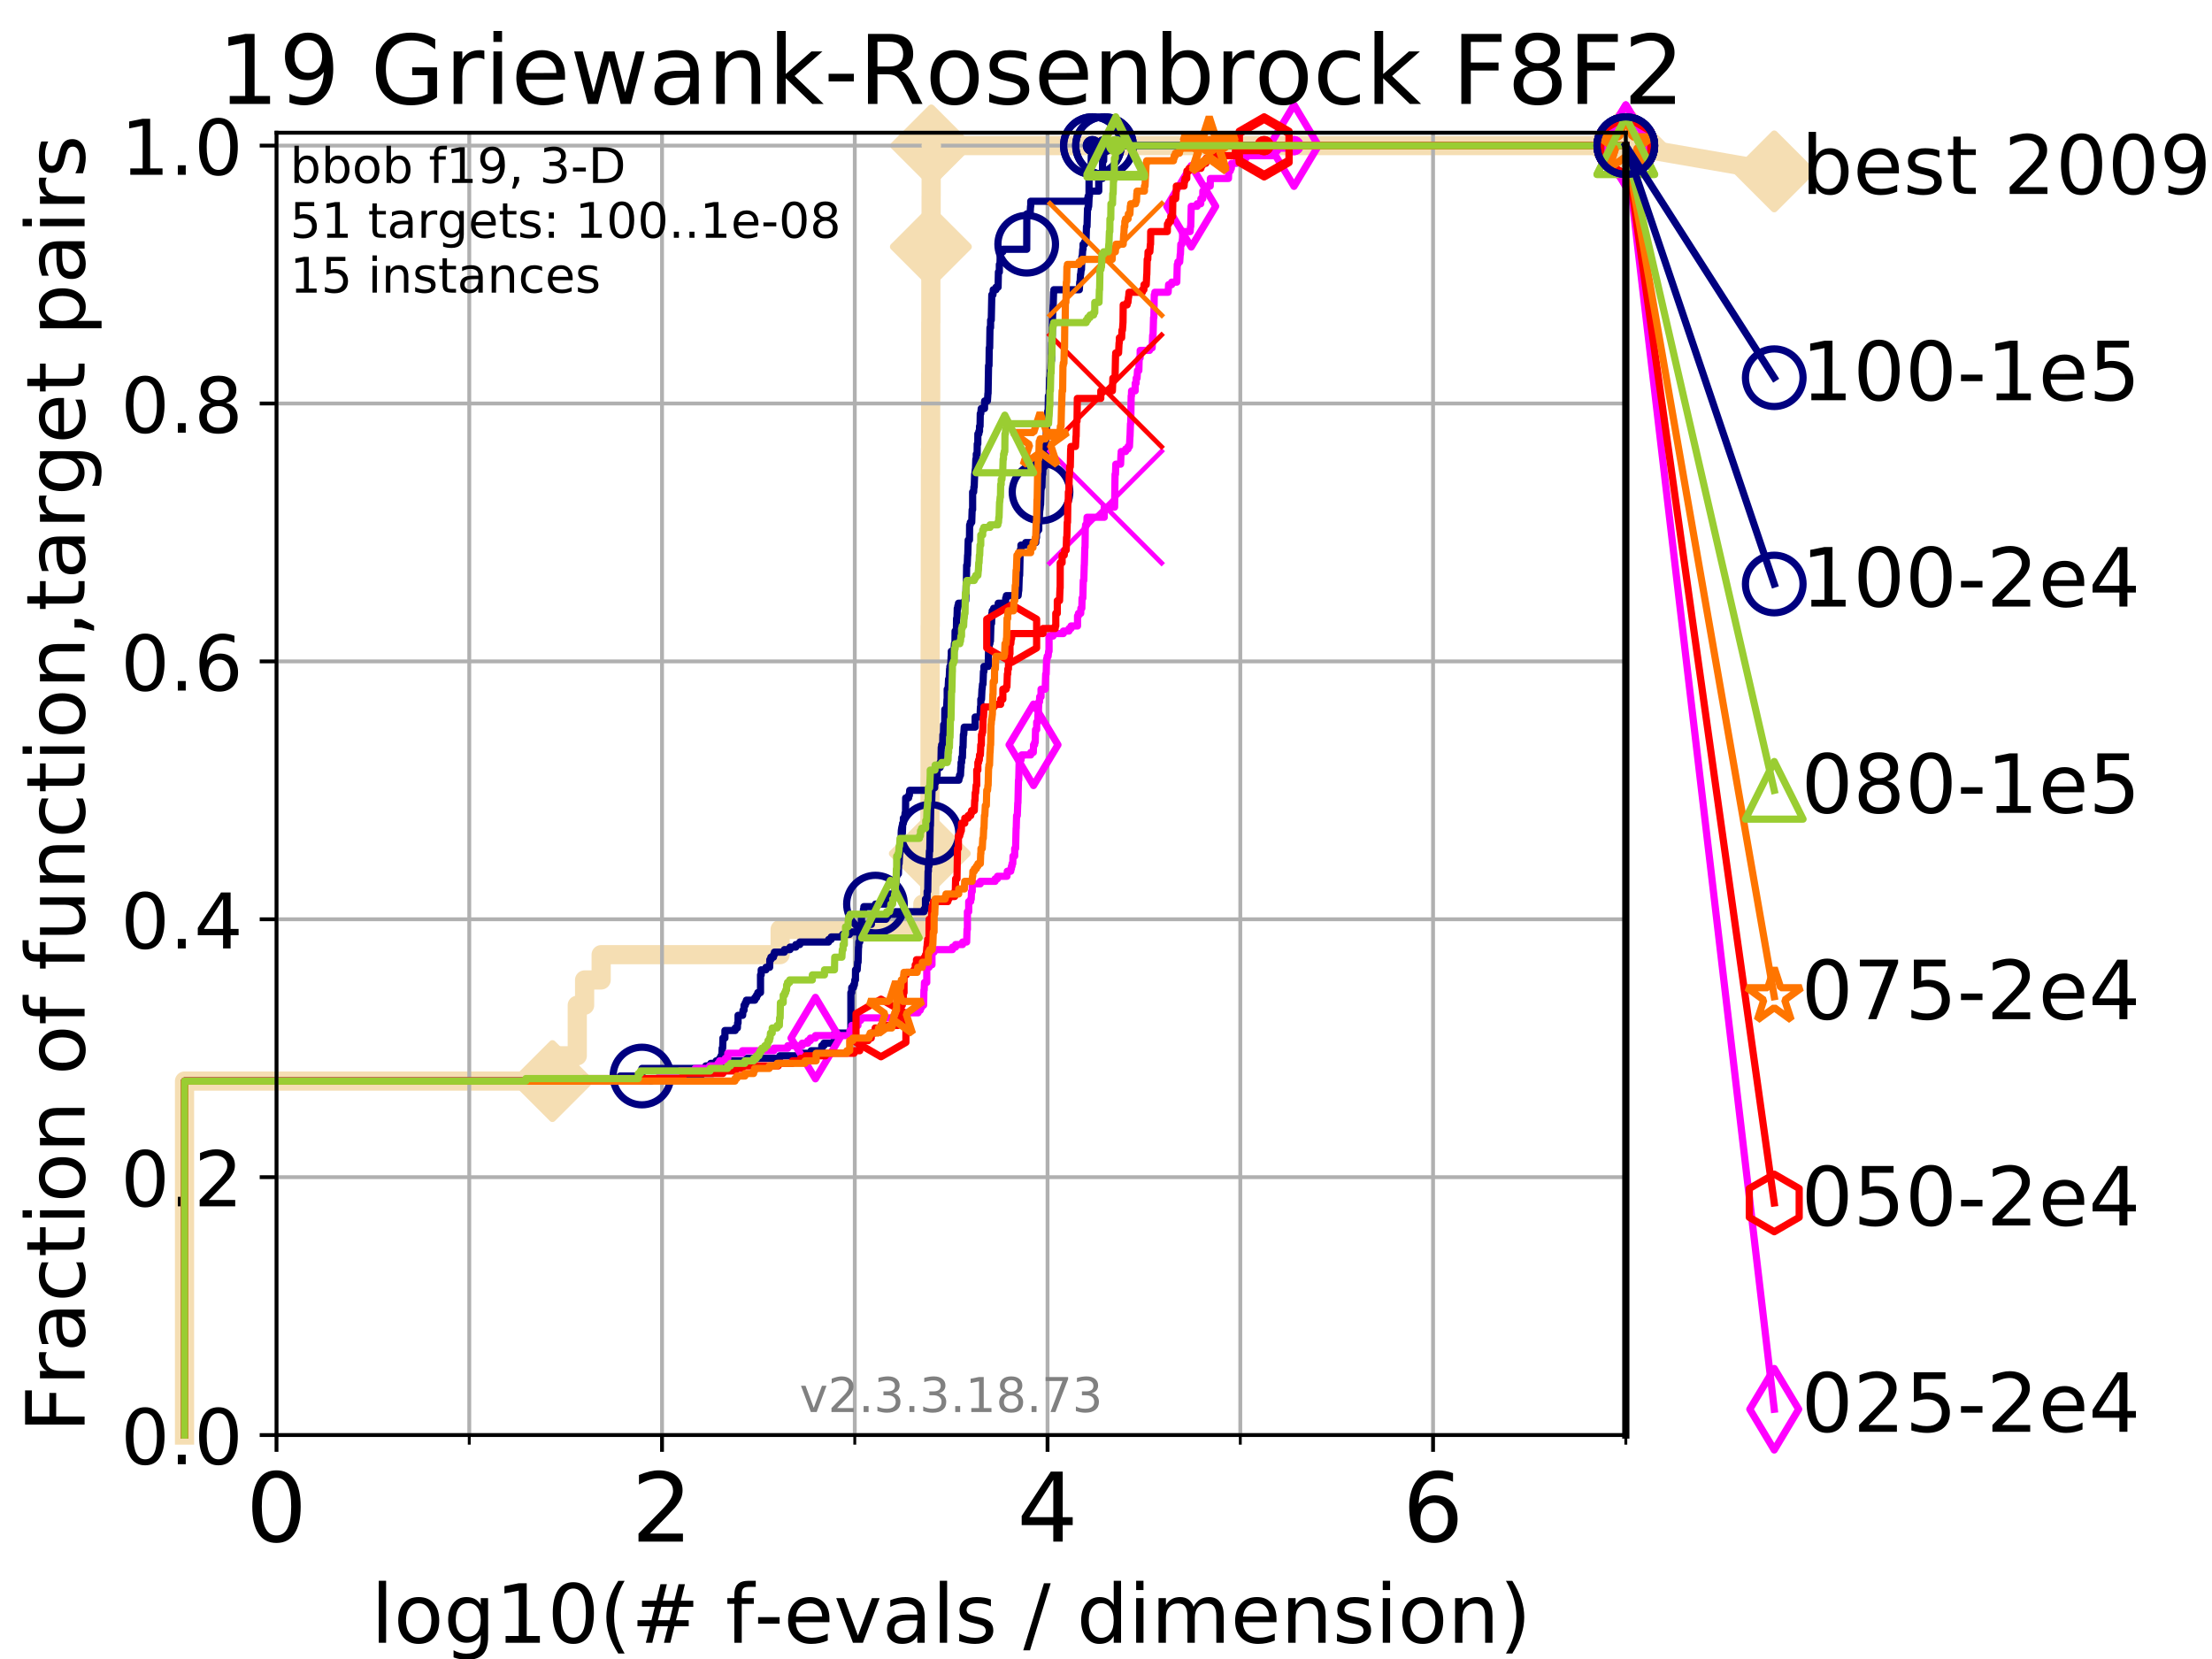 <?xml version="1.0" encoding="utf-8" standalone="no"?>
<!DOCTYPE svg PUBLIC "-//W3C//DTD SVG 1.1//EN"
  "http://www.w3.org/Graphics/SVG/1.1/DTD/svg11.dtd">
<!-- Created with matplotlib (https://matplotlib.org/) -->
<svg height="345.6pt" version="1.1" viewBox="0 0 460.8 345.6" width="460.8pt" xmlns="http://www.w3.org/2000/svg" xmlns:xlink="http://www.w3.org/1999/xlink">
 <defs>
  <style type="text/css">
*{stroke-linecap:butt;stroke-linejoin:round;}
  </style>
 </defs>
 <g id="figure_1">
  <g id="patch_1">
   <path d="M 0 345.6 
L 460.8 345.6 
L 460.8 0 
L 0 0 
z
" style="fill:#ffffff;"/>
  </g>
  <g id="axes_1">
   <g id="patch_2">
    <path d="M 57.6 298.944 
L 338.688 298.944 
L 338.688 27.648 
L 57.6 27.648 
z
" style="fill:#ffffff;"/>
   </g>
   <g id="line2d_1">
    <path d="M 38.441 298.944 
L 38.441 225.208 
L 115.077 225.208 
L 115.077 219.941 
L 120.255 219.941 
L 120.255 209.407 
L 121.785 209.407 
L 121.785 204.141 
L 125.232 204.141 
L 125.232 198.874 
L 162.517 198.874 
L 162.517 193.607 
L 192.244 193.607 
L 192.244 188.34 
L 193.684 188.34 
L 193.684 183.073 
L 193.696 183.073 
L 193.696 177.806 
L 193.701 177.806 
L 193.701 172.539 
L 193.719 172.539 
L 193.719 167.272 
L 193.734 167.272 
L 193.734 162.006 
L 193.746 162.006 
L 193.746 151.472 
L 193.75 151.472 
L 193.75 146.205 
L 193.762 146.205 
L 193.762 135.671 
L 193.767 135.671 
L 193.767 130.404 
L 193.79 130.404 
L 193.79 125.138 
L 193.802 125.138 
L 193.802 114.604 
L 193.809 114.604 
L 193.809 109.337 
L 193.814 109.337 
L 193.814 104.07 
L 193.826 104.07 
L 193.826 98.803 
L 193.845 98.803 
L 193.845 93.536 
L 193.868 93.536 
L 193.868 88.27 
L 193.873 88.27 
L 193.873 83.003 
L 193.88 83.003 
L 193.88 77.736 
L 193.892 77.736 
L 193.892 67.202 
L 193.908 67.202 
L 193.908 56.668 
L 193.92 56.668 
L 193.92 51.402 
L 193.962 51.402 
L 193.962 46.135 
L 193.969 46.135 
L 193.969 40.868 
L 193.978 40.868 
L 193.978 35.601 
L 194.004 35.601 
L 194.004 30.334 
L 338.688 30.334 
" style="fill:none;stroke:#f5deb3;stroke-linecap:square;stroke-width:4;"/>
   </g>
   <g id="line2d_2">
    <defs>
     <path d="M -0 7.778 
L 7.778 0 
L 0 -7.778 
L -7.778 -0 
z
" id="m1912363a70" style="stroke:#f5deb3;stroke-linejoin:miter;stroke-width:1.5;"/>
    </defs>
    <g>
     <use style="fill:#f5deb3;stroke:#f5deb3;stroke-linejoin:miter;stroke-width:1.5;" x="115.077" xlink:href="#m1912363a70" y="225.208"/>
     <use style="fill:#f5deb3;stroke:#f5deb3;stroke-linejoin:miter;stroke-width:1.5;" x="193.696" xlink:href="#m1912363a70" y="177.806"/>
     <use style="fill:#f5deb3;stroke:#f5deb3;stroke-linejoin:miter;stroke-width:1.5;" x="193.92" xlink:href="#m1912363a70" y="51.402"/>
     <use style="fill:#f5deb3;stroke:#f5deb3;stroke-linejoin:miter;stroke-width:1.5;" x="194.004" xlink:href="#m1912363a70" y="30.334"/>
     <use style="fill:#f5deb3;stroke:#f5deb3;stroke-linejoin:miter;stroke-width:1.5;" x="194.004" xlink:href="#m1912363a70" y="30.334"/>
     <use style="fill:#f5deb3;stroke:#f5deb3;stroke-linejoin:miter;stroke-width:1.5;" x="338.688" xlink:href="#m1912363a70" y="30.334"/>
    </g>
   </g>
   <g id="line2d_3">
    <path style="fill:none;stroke:#f5deb3;stroke-linecap:square;stroke-width:4;"/>
    <g/>
   </g>
   <g id="line2d_4">
    <path d="M 338.688 30.334 
L 369.608 35.706 
" style="fill:none;stroke:#f5deb3;stroke-linecap:square;stroke-width:4;"/>
    <g>
     <use style="fill:#f5deb3;stroke:#f5deb3;stroke-linejoin:miter;stroke-width:1.5;" x="338.688" xlink:href="#m1912363a70" y="30.334"/>
     <use style="fill:#f5deb3;stroke:#f5deb3;stroke-linejoin:miter;stroke-width:1.5;" x="369.608" xlink:href="#m1912363a70" y="35.706"/>
    </g>
   </g>
   <g id="matplotlib.axis_1">
    <g id="xtick_1">
     <g id="line2d_5">
      <path clip-path="url(#pcbe8f83816)" d="M 57.6 298.944 
L 57.6 27.648 
" style="fill:none;stroke:#b0b0b0;stroke-linecap:square;stroke-width:0.8;"/>
     </g>
     <g id="line2d_6">
      <defs>
       <path d="M 0 0 
L 0 3.5 
" id="m3947da799f" style="stroke:#000000;stroke-width:0.8;"/>
      </defs>
      <g>
       <use style="stroke:#000000;stroke-width:0.8;" x="57.6" xlink:href="#m3947da799f" y="298.944"/>
      </g>
     </g>
     <g id="text_1">
      <!-- 0 -->
      <defs>
       <path d="M 31.781 66.406 
Q 24.172 66.406 20.328 58.906 
Q 16.5 51.422 16.5 36.375 
Q 16.5 21.391 20.328 13.891 
Q 24.172 6.391 31.781 6.391 
Q 39.453 6.391 43.281 13.891 
Q 47.125 21.391 47.125 36.375 
Q 47.125 51.422 43.281 58.906 
Q 39.453 66.406 31.781 66.406 
z
M 31.781 74.219 
Q 44.047 74.219 50.516 64.516 
Q 56.984 54.828 56.984 36.375 
Q 56.984 17.969 50.516 8.266 
Q 44.047 -1.422 31.781 -1.422 
Q 19.531 -1.422 13.062 8.266 
Q 6.594 17.969 6.594 36.375 
Q 6.594 54.828 13.062 64.516 
Q 19.531 74.219 31.781 74.219 
z
" id="DejaVuSans-48"/>
      </defs>
      <g transform="translate(51.237 321.141)scale(0.2 -0.2)">
       <use xlink:href="#DejaVuSans-48"/>
      </g>
     </g>
    </g>
    <g id="xtick_2">
     <g id="line2d_7">
      <path clip-path="url(#pcbe8f83816)" d="M 137.911 298.944 
L 137.911 27.648 
" style="fill:none;stroke:#b0b0b0;stroke-linecap:square;stroke-width:0.8;"/>
     </g>
     <g id="line2d_8">
      <g>
       <use style="stroke:#000000;stroke-width:0.8;" x="137.911" xlink:href="#m3947da799f" y="298.944"/>
      </g>
     </g>
     <g id="text_2">
      <!-- 2 -->
      <defs>
       <path d="M 19.188 8.297 
L 53.609 8.297 
L 53.609 0 
L 7.328 0 
L 7.328 8.297 
Q 12.938 14.109 22.625 23.891 
Q 32.328 33.688 34.812 36.531 
Q 39.547 41.844 41.422 45.531 
Q 43.312 49.219 43.312 52.781 
Q 43.312 58.594 39.234 62.25 
Q 35.156 65.922 28.609 65.922 
Q 23.969 65.922 18.812 64.312 
Q 13.672 62.703 7.812 59.422 
L 7.812 69.391 
Q 13.766 71.781 18.938 73 
Q 24.125 74.219 28.422 74.219 
Q 39.75 74.219 46.484 68.547 
Q 53.219 62.891 53.219 53.422 
Q 53.219 48.922 51.531 44.891 
Q 49.859 40.875 45.406 35.406 
Q 44.188 33.984 37.641 27.219 
Q 31.109 20.453 19.188 8.297 
z
" id="DejaVuSans-50"/>
      </defs>
      <g transform="translate(131.548 321.141)scale(0.2 -0.2)">
       <use xlink:href="#DejaVuSans-50"/>
      </g>
     </g>
    </g>
    <g id="xtick_3">
     <g id="line2d_9">
      <path clip-path="url(#pcbe8f83816)" d="M 218.222 298.944 
L 218.222 27.648 
" style="fill:none;stroke:#b0b0b0;stroke-linecap:square;stroke-width:0.8;"/>
     </g>
     <g id="line2d_10">
      <g>
       <use style="stroke:#000000;stroke-width:0.8;" x="218.222" xlink:href="#m3947da799f" y="298.944"/>
      </g>
     </g>
     <g id="text_3">
      <!-- 4 -->
      <defs>
       <path d="M 37.797 64.312 
L 12.891 25.391 
L 37.797 25.391 
z
M 35.203 72.906 
L 47.609 72.906 
L 47.609 25.391 
L 58.016 25.391 
L 58.016 17.188 
L 47.609 17.188 
L 47.609 0 
L 37.797 0 
L 37.797 17.188 
L 4.891 17.188 
L 4.891 26.703 
z
" id="DejaVuSans-52"/>
      </defs>
      <g transform="translate(211.859 321.141)scale(0.2 -0.2)">
       <use xlink:href="#DejaVuSans-52"/>
      </g>
     </g>
    </g>
    <g id="xtick_4">
     <g id="line2d_11">
      <path clip-path="url(#pcbe8f83816)" d="M 298.533 298.944 
L 298.533 27.648 
" style="fill:none;stroke:#b0b0b0;stroke-linecap:square;stroke-width:0.8;"/>
     </g>
     <g id="line2d_12">
      <g>
       <use style="stroke:#000000;stroke-width:0.8;" x="298.533" xlink:href="#m3947da799f" y="298.944"/>
      </g>
     </g>
     <g id="text_4">
      <!-- 6 -->
      <defs>
       <path d="M 33.016 40.375 
Q 26.375 40.375 22.484 35.828 
Q 18.609 31.297 18.609 23.391 
Q 18.609 15.531 22.484 10.953 
Q 26.375 6.391 33.016 6.391 
Q 39.656 6.391 43.531 10.953 
Q 47.406 15.531 47.406 23.391 
Q 47.406 31.297 43.531 35.828 
Q 39.656 40.375 33.016 40.375 
z
M 52.594 71.297 
L 52.594 62.312 
Q 48.875 64.062 45.094 64.984 
Q 41.312 65.922 37.594 65.922 
Q 27.828 65.922 22.672 59.328 
Q 17.531 52.734 16.797 39.406 
Q 19.672 43.656 24.016 45.922 
Q 28.375 48.188 33.594 48.188 
Q 44.578 48.188 50.953 41.516 
Q 57.328 34.859 57.328 23.391 
Q 57.328 12.156 50.688 5.359 
Q 44.047 -1.422 33.016 -1.422 
Q 20.359 -1.422 13.672 8.266 
Q 6.984 17.969 6.984 36.375 
Q 6.984 53.656 15.188 63.938 
Q 23.391 74.219 37.203 74.219 
Q 40.922 74.219 44.703 73.484 
Q 48.484 72.75 52.594 71.297 
z
" id="DejaVuSans-54"/>
      </defs>
      <g transform="translate(292.17 321.141)scale(0.2 -0.2)">
       <use xlink:href="#DejaVuSans-54"/>
      </g>
     </g>
    </g>
    <g id="xtick_5">
     <g id="line2d_13">
      <path clip-path="url(#pcbe8f83816)" d="M 97.755 298.944 
L 97.755 27.648 
" style="fill:none;stroke:#b0b0b0;stroke-linecap:square;stroke-width:0.8;"/>
     </g>
     <g id="line2d_14">
      <defs>
       <path d="M 0 0 
L 0 2 
" id="m91ca08d09d" style="stroke:#000000;stroke-width:0.6;"/>
      </defs>
      <g>
       <use style="stroke:#000000;stroke-width:0.6;" x="97.755" xlink:href="#m91ca08d09d" y="298.944"/>
      </g>
     </g>
    </g>
    <g id="xtick_6">
     <g id="line2d_15">
      <path clip-path="url(#pcbe8f83816)" d="M 178.066 298.944 
L 178.066 27.648 
" style="fill:none;stroke:#b0b0b0;stroke-linecap:square;stroke-width:0.8;"/>
     </g>
     <g id="line2d_16">
      <g>
       <use style="stroke:#000000;stroke-width:0.6;" x="178.066" xlink:href="#m91ca08d09d" y="298.944"/>
      </g>
     </g>
    </g>
    <g id="xtick_7">
     <g id="line2d_17">
      <path clip-path="url(#pcbe8f83816)" d="M 258.377 298.944 
L 258.377 27.648 
" style="fill:none;stroke:#b0b0b0;stroke-linecap:square;stroke-width:0.8;"/>
     </g>
     <g id="line2d_18">
      <g>
       <use style="stroke:#000000;stroke-width:0.6;" x="258.377" xlink:href="#m91ca08d09d" y="298.944"/>
      </g>
     </g>
    </g>
    <g id="xtick_8">
     <g id="line2d_19">
      <path clip-path="url(#pcbe8f83816)" d="M 338.688 298.944 
L 338.688 27.648 
" style="fill:none;stroke:#b0b0b0;stroke-linecap:square;stroke-width:0.8;"/>
     </g>
     <g id="line2d_20">
      <g>
       <use style="stroke:#000000;stroke-width:0.6;" x="338.688" xlink:href="#m91ca08d09d" y="298.944"/>
      </g>
     </g>
    </g>
    <g id="text_5">
     <!-- log10(# f-evals / dimension) -->
     <defs>
      <path d="M 9.422 75.984 
L 18.406 75.984 
L 18.406 0 
L 9.422 0 
z
" id="DejaVuSans-108"/>
      <path d="M 30.609 48.391 
Q 23.391 48.391 19.188 42.75 
Q 14.984 37.109 14.984 27.297 
Q 14.984 17.484 19.156 11.844 
Q 23.344 6.203 30.609 6.203 
Q 37.797 6.203 41.984 11.859 
Q 46.188 17.531 46.188 27.297 
Q 46.188 37.016 41.984 42.703 
Q 37.797 48.391 30.609 48.391 
z
M 30.609 56 
Q 42.328 56 49.016 48.375 
Q 55.719 40.766 55.719 27.297 
Q 55.719 13.875 49.016 6.219 
Q 42.328 -1.422 30.609 -1.422 
Q 18.844 -1.422 12.172 6.219 
Q 5.516 13.875 5.516 27.297 
Q 5.516 40.766 12.172 48.375 
Q 18.844 56 30.609 56 
z
" id="DejaVuSans-111"/>
      <path d="M 45.406 27.984 
Q 45.406 37.75 41.375 43.109 
Q 37.359 48.484 30.078 48.484 
Q 22.859 48.484 18.828 43.109 
Q 14.797 37.75 14.797 27.984 
Q 14.797 18.266 18.828 12.891 
Q 22.859 7.516 30.078 7.516 
Q 37.359 7.516 41.375 12.891 
Q 45.406 18.266 45.406 27.984 
z
M 54.391 6.781 
Q 54.391 -7.172 48.188 -13.984 
Q 42 -20.797 29.203 -20.797 
Q 24.469 -20.797 20.266 -20.094 
Q 16.062 -19.391 12.109 -17.922 
L 12.109 -9.188 
Q 16.062 -11.328 19.922 -12.344 
Q 23.781 -13.375 27.781 -13.375 
Q 36.625 -13.375 41.016 -8.766 
Q 45.406 -4.156 45.406 5.172 
L 45.406 9.625 
Q 42.625 4.781 38.281 2.391 
Q 33.938 0 27.875 0 
Q 17.828 0 11.672 7.656 
Q 5.516 15.328 5.516 27.984 
Q 5.516 40.672 11.672 48.328 
Q 17.828 56 27.875 56 
Q 33.938 56 38.281 53.609 
Q 42.625 51.219 45.406 46.391 
L 45.406 54.688 
L 54.391 54.688 
z
" id="DejaVuSans-103"/>
      <path d="M 12.406 8.297 
L 28.516 8.297 
L 28.516 63.922 
L 10.984 60.406 
L 10.984 69.391 
L 28.422 72.906 
L 38.281 72.906 
L 38.281 8.297 
L 54.391 8.297 
L 54.391 0 
L 12.406 0 
z
" id="DejaVuSans-49"/>
      <path d="M 31 75.875 
Q 24.469 64.656 21.281 53.656 
Q 18.109 42.672 18.109 31.391 
Q 18.109 20.125 21.312 9.062 
Q 24.516 -2 31 -13.188 
L 23.188 -13.188 
Q 15.875 -1.703 12.234 9.375 
Q 8.594 20.453 8.594 31.391 
Q 8.594 42.281 12.203 53.312 
Q 15.828 64.359 23.188 75.875 
z
" id="DejaVuSans-40"/>
      <path d="M 51.125 44 
L 36.922 44 
L 32.812 27.688 
L 47.125 27.688 
z
M 43.797 71.781 
L 38.719 51.516 
L 52.984 51.516 
L 58.109 71.781 
L 65.922 71.781 
L 60.891 51.516 
L 76.125 51.516 
L 76.125 44 
L 58.984 44 
L 54.984 27.688 
L 70.516 27.688 
L 70.516 20.219 
L 53.078 20.219 
L 48 0 
L 40.188 0 
L 45.219 20.219 
L 30.906 20.219 
L 25.875 0 
L 18.016 0 
L 23.094 20.219 
L 7.719 20.219 
L 7.719 27.688 
L 24.906 27.688 
L 29 44 
L 13.281 44 
L 13.281 51.516 
L 30.906 51.516 
L 35.891 71.781 
z
" id="DejaVuSans-35"/>
      <path id="DejaVuSans-32"/>
      <path d="M 37.109 75.984 
L 37.109 68.5 
L 28.516 68.5 
Q 23.688 68.5 21.797 66.547 
Q 19.922 64.594 19.922 59.516 
L 19.922 54.688 
L 34.719 54.688 
L 34.719 47.703 
L 19.922 47.703 
L 19.922 0 
L 10.891 0 
L 10.891 47.703 
L 2.297 47.703 
L 2.297 54.688 
L 10.891 54.688 
L 10.891 58.5 
Q 10.891 67.625 15.141 71.797 
Q 19.391 75.984 28.609 75.984 
z
" id="DejaVuSans-102"/>
      <path d="M 4.891 31.391 
L 31.203 31.391 
L 31.203 23.391 
L 4.891 23.391 
z
" id="DejaVuSans-45"/>
      <path d="M 56.203 29.594 
L 56.203 25.203 
L 14.891 25.203 
Q 15.484 15.922 20.484 11.062 
Q 25.484 6.203 34.422 6.203 
Q 39.594 6.203 44.453 7.469 
Q 49.312 8.734 54.109 11.281 
L 54.109 2.781 
Q 49.266 0.734 44.188 -0.344 
Q 39.109 -1.422 33.891 -1.422 
Q 20.797 -1.422 13.156 6.188 
Q 5.516 13.812 5.516 26.812 
Q 5.516 40.234 12.766 48.109 
Q 20.016 56 32.328 56 
Q 43.359 56 49.781 48.891 
Q 56.203 41.797 56.203 29.594 
z
M 47.219 32.234 
Q 47.125 39.594 43.094 43.984 
Q 39.062 48.391 32.422 48.391 
Q 24.906 48.391 20.391 44.141 
Q 15.875 39.891 15.188 32.172 
z
" id="DejaVuSans-101"/>
      <path d="M 2.984 54.688 
L 12.5 54.688 
L 29.594 8.797 
L 46.688 54.688 
L 56.203 54.688 
L 35.688 0 
L 23.484 0 
z
" id="DejaVuSans-118"/>
      <path d="M 34.281 27.484 
Q 23.391 27.484 19.188 25 
Q 14.984 22.516 14.984 16.5 
Q 14.984 11.719 18.141 8.906 
Q 21.297 6.109 26.703 6.109 
Q 34.188 6.109 38.703 11.406 
Q 43.219 16.703 43.219 25.484 
L 43.219 27.484 
z
M 52.203 31.203 
L 52.203 0 
L 43.219 0 
L 43.219 8.297 
Q 40.141 3.328 35.547 0.953 
Q 30.953 -1.422 24.312 -1.422 
Q 15.922 -1.422 10.953 3.297 
Q 6 8.016 6 15.922 
Q 6 25.141 12.172 29.828 
Q 18.359 34.516 30.609 34.516 
L 43.219 34.516 
L 43.219 35.406 
Q 43.219 41.609 39.141 45 
Q 35.062 48.391 27.688 48.391 
Q 23 48.391 18.547 47.266 
Q 14.109 46.141 10.016 43.891 
L 10.016 52.203 
Q 14.938 54.109 19.578 55.047 
Q 24.219 56 28.609 56 
Q 40.484 56 46.344 49.844 
Q 52.203 43.703 52.203 31.203 
z
" id="DejaVuSans-97"/>
      <path d="M 44.281 53.078 
L 44.281 44.578 
Q 40.484 46.531 36.375 47.5 
Q 32.281 48.484 27.875 48.484 
Q 21.188 48.484 17.844 46.438 
Q 14.5 44.391 14.5 40.281 
Q 14.5 37.156 16.891 35.375 
Q 19.281 33.594 26.516 31.984 
L 29.594 31.297 
Q 39.156 29.25 43.188 25.516 
Q 47.219 21.781 47.219 15.094 
Q 47.219 7.469 41.188 3.016 
Q 35.156 -1.422 24.609 -1.422 
Q 20.219 -1.422 15.453 -0.562 
Q 10.688 0.297 5.422 2 
L 5.422 11.281 
Q 10.406 8.688 15.234 7.391 
Q 20.062 6.109 24.812 6.109 
Q 31.156 6.109 34.562 8.281 
Q 37.984 10.453 37.984 14.406 
Q 37.984 18.062 35.516 20.016 
Q 33.062 21.969 24.703 23.781 
L 21.578 24.516 
Q 13.234 26.266 9.516 29.906 
Q 5.812 33.547 5.812 39.891 
Q 5.812 47.609 11.281 51.797 
Q 16.75 56 26.812 56 
Q 31.781 56 36.172 55.266 
Q 40.578 54.547 44.281 53.078 
z
" id="DejaVuSans-115"/>
      <path d="M 25.391 72.906 
L 33.688 72.906 
L 8.297 -9.281 
L 0 -9.281 
z
" id="DejaVuSans-47"/>
      <path d="M 45.406 46.391 
L 45.406 75.984 
L 54.391 75.984 
L 54.391 0 
L 45.406 0 
L 45.406 8.203 
Q 42.578 3.328 38.25 0.953 
Q 33.938 -1.422 27.875 -1.422 
Q 17.969 -1.422 11.734 6.484 
Q 5.516 14.406 5.516 27.297 
Q 5.516 40.188 11.734 48.094 
Q 17.969 56 27.875 56 
Q 33.938 56 38.25 53.625 
Q 42.578 51.266 45.406 46.391 
z
M 14.797 27.297 
Q 14.797 17.391 18.875 11.75 
Q 22.953 6.109 30.078 6.109 
Q 37.203 6.109 41.297 11.75 
Q 45.406 17.391 45.406 27.297 
Q 45.406 37.203 41.297 42.844 
Q 37.203 48.484 30.078 48.484 
Q 22.953 48.484 18.875 42.844 
Q 14.797 37.203 14.797 27.297 
z
" id="DejaVuSans-100"/>
      <path d="M 9.422 54.688 
L 18.406 54.688 
L 18.406 0 
L 9.422 0 
z
M 9.422 75.984 
L 18.406 75.984 
L 18.406 64.594 
L 9.422 64.594 
z
" id="DejaVuSans-105"/>
      <path d="M 52 44.188 
Q 55.375 50.25 60.062 53.125 
Q 64.75 56 71.094 56 
Q 79.641 56 84.281 50.016 
Q 88.922 44.047 88.922 33.016 
L 88.922 0 
L 79.891 0 
L 79.891 32.719 
Q 79.891 40.578 77.094 44.375 
Q 74.312 48.188 68.609 48.188 
Q 61.625 48.188 57.562 43.547 
Q 53.516 38.922 53.516 30.906 
L 53.516 0 
L 44.484 0 
L 44.484 32.719 
Q 44.484 40.625 41.703 44.406 
Q 38.922 48.188 33.109 48.188 
Q 26.219 48.188 22.156 43.531 
Q 18.109 38.875 18.109 30.906 
L 18.109 0 
L 9.078 0 
L 9.078 54.688 
L 18.109 54.688 
L 18.109 46.188 
Q 21.188 51.219 25.484 53.609 
Q 29.781 56 35.688 56 
Q 41.656 56 45.828 52.969 
Q 50 49.953 52 44.188 
z
" id="DejaVuSans-109"/>
      <path d="M 54.891 33.016 
L 54.891 0 
L 45.906 0 
L 45.906 32.719 
Q 45.906 40.484 42.875 44.328 
Q 39.844 48.188 33.797 48.188 
Q 26.516 48.188 22.312 43.547 
Q 18.109 38.922 18.109 30.906 
L 18.109 0 
L 9.078 0 
L 9.078 54.688 
L 18.109 54.688 
L 18.109 46.188 
Q 21.344 51.125 25.703 53.562 
Q 30.078 56 35.797 56 
Q 45.219 56 50.047 50.172 
Q 54.891 44.344 54.891 33.016 
z
" id="DejaVuSans-110"/>
      <path d="M 8.016 75.875 
L 15.828 75.875 
Q 23.141 64.359 26.781 53.312 
Q 30.422 42.281 30.422 31.391 
Q 30.422 20.453 26.781 9.375 
Q 23.141 -1.703 15.828 -13.188 
L 8.016 -13.188 
Q 14.5 -2 17.703 9.062 
Q 20.906 20.125 20.906 31.391 
Q 20.906 42.672 17.703 53.656 
Q 14.5 64.656 8.016 75.875 
z
" id="DejaVuSans-41"/>
     </defs>
     <g transform="translate(77.303 342.218)scale(0.17 -0.17)">
      <use xlink:href="#DejaVuSans-108"/>
      <use x="27.783" xlink:href="#DejaVuSans-111"/>
      <use x="88.965" xlink:href="#DejaVuSans-103"/>
      <use x="152.441" xlink:href="#DejaVuSans-49"/>
      <use x="216.064" xlink:href="#DejaVuSans-48"/>
      <use x="279.688" xlink:href="#DejaVuSans-40"/>
      <use x="318.701" xlink:href="#DejaVuSans-35"/>
      <use x="402.49" xlink:href="#DejaVuSans-32"/>
      <use x="434.277" xlink:href="#DejaVuSans-102"/>
      <use x="469.404" xlink:href="#DejaVuSans-45"/>
      <use x="505.488" xlink:href="#DejaVuSans-101"/>
      <use x="567.012" xlink:href="#DejaVuSans-118"/>
      <use x="626.191" xlink:href="#DejaVuSans-97"/>
      <use x="687.471" xlink:href="#DejaVuSans-108"/>
      <use x="715.254" xlink:href="#DejaVuSans-115"/>
      <use x="767.354" xlink:href="#DejaVuSans-32"/>
      <use x="799.141" xlink:href="#DejaVuSans-47"/>
      <use x="832.832" xlink:href="#DejaVuSans-32"/>
      <use x="864.619" xlink:href="#DejaVuSans-100"/>
      <use x="928.096" xlink:href="#DejaVuSans-105"/>
      <use x="955.879" xlink:href="#DejaVuSans-109"/>
      <use x="1053.291" xlink:href="#DejaVuSans-101"/>
      <use x="1114.814" xlink:href="#DejaVuSans-110"/>
      <use x="1178.193" xlink:href="#DejaVuSans-115"/>
      <use x="1230.293" xlink:href="#DejaVuSans-105"/>
      <use x="1258.076" xlink:href="#DejaVuSans-111"/>
      <use x="1319.258" xlink:href="#DejaVuSans-110"/>
      <use x="1382.637" xlink:href="#DejaVuSans-41"/>
     </g>
    </g>
   </g>
   <g id="matplotlib.axis_2">
    <g id="ytick_1">
     <g id="line2d_21">
      <path clip-path="url(#pcbe8f83816)" d="M 57.6 298.944 
L 338.688 298.944 
" style="fill:none;stroke:#b0b0b0;stroke-linecap:square;stroke-width:0.8;"/>
     </g>
     <g id="line2d_22">
      <defs>
       <path d="M 0 0 
L -3.5 0 
" id="m719e478d61" style="stroke:#000000;stroke-width:0.8;"/>
      </defs>
      <g>
       <use style="stroke:#000000;stroke-width:0.8;" x="57.6" xlink:href="#m719e478d61" y="298.944"/>
      </g>
     </g>
     <g id="text_6">
      <!-- 0.0 -->
      <defs>
       <path d="M 10.688 12.406 
L 21 12.406 
L 21 0 
L 10.688 0 
z
" id="DejaVuSans-46"/>
      </defs>
      <g transform="translate(25.155 305.023)scale(0.16 -0.16)">
       <use xlink:href="#DejaVuSans-48"/>
       <use x="63.623" xlink:href="#DejaVuSans-46"/>
       <use x="95.41" xlink:href="#DejaVuSans-48"/>
      </g>
     </g>
    </g>
    <g id="ytick_2">
     <g id="line2d_23">
      <path clip-path="url(#pcbe8f83816)" d="M 57.6 245.222 
L 338.688 245.222 
" style="fill:none;stroke:#b0b0b0;stroke-linecap:square;stroke-width:0.8;"/>
     </g>
     <g id="line2d_24">
      <g>
       <use style="stroke:#000000;stroke-width:0.8;" x="57.6" xlink:href="#m719e478d61" y="245.222"/>
      </g>
     </g>
     <g id="text_7">
      <!-- 0.2 -->
      <g transform="translate(25.155 251.301)scale(0.16 -0.16)">
       <use xlink:href="#DejaVuSans-48"/>
       <use x="63.623" xlink:href="#DejaVuSans-46"/>
       <use x="95.41" xlink:href="#DejaVuSans-50"/>
      </g>
     </g>
    </g>
    <g id="ytick_3">
     <g id="line2d_25">
      <path clip-path="url(#pcbe8f83816)" d="M 57.6 191.5 
L 338.688 191.5 
" style="fill:none;stroke:#b0b0b0;stroke-linecap:square;stroke-width:0.8;"/>
     </g>
     <g id="line2d_26">
      <g>
       <use style="stroke:#000000;stroke-width:0.8;" x="57.6" xlink:href="#m719e478d61" y="191.5"/>
      </g>
     </g>
     <g id="text_8">
      <!-- 0.4 -->
      <g transform="translate(25.155 197.579)scale(0.16 -0.16)">
       <use xlink:href="#DejaVuSans-48"/>
       <use x="63.623" xlink:href="#DejaVuSans-46"/>
       <use x="95.41" xlink:href="#DejaVuSans-52"/>
      </g>
     </g>
    </g>
    <g id="ytick_4">
     <g id="line2d_27">
      <path clip-path="url(#pcbe8f83816)" d="M 57.6 137.778 
L 338.688 137.778 
" style="fill:none;stroke:#b0b0b0;stroke-linecap:square;stroke-width:0.8;"/>
     </g>
     <g id="line2d_28">
      <g>
       <use style="stroke:#000000;stroke-width:0.8;" x="57.6" xlink:href="#m719e478d61" y="137.778"/>
      </g>
     </g>
     <g id="text_9">
      <!-- 0.6 -->
      <g transform="translate(25.155 143.857)scale(0.16 -0.16)">
       <use xlink:href="#DejaVuSans-48"/>
       <use x="63.623" xlink:href="#DejaVuSans-46"/>
       <use x="95.41" xlink:href="#DejaVuSans-54"/>
      </g>
     </g>
    </g>
    <g id="ytick_5">
     <g id="line2d_29">
      <path clip-path="url(#pcbe8f83816)" d="M 57.6 84.056 
L 338.688 84.056 
" style="fill:none;stroke:#b0b0b0;stroke-linecap:square;stroke-width:0.8;"/>
     </g>
     <g id="line2d_30">
      <g>
       <use style="stroke:#000000;stroke-width:0.8;" x="57.6" xlink:href="#m719e478d61" y="84.056"/>
      </g>
     </g>
     <g id="text_10">
      <!-- 0.8 -->
      <defs>
       <path d="M 31.781 34.625 
Q 24.75 34.625 20.719 30.859 
Q 16.703 27.094 16.703 20.516 
Q 16.703 13.922 20.719 10.156 
Q 24.75 6.391 31.781 6.391 
Q 38.812 6.391 42.859 10.172 
Q 46.922 13.969 46.922 20.516 
Q 46.922 27.094 42.891 30.859 
Q 38.875 34.625 31.781 34.625 
z
M 21.922 38.812 
Q 15.578 40.375 12.031 44.719 
Q 8.5 49.078 8.5 55.328 
Q 8.5 64.062 14.719 69.141 
Q 20.953 74.219 31.781 74.219 
Q 42.672 74.219 48.875 69.141 
Q 55.078 64.062 55.078 55.328 
Q 55.078 49.078 51.531 44.719 
Q 48 40.375 41.703 38.812 
Q 48.828 37.156 52.797 32.312 
Q 56.781 27.484 56.781 20.516 
Q 56.781 9.906 50.312 4.234 
Q 43.844 -1.422 31.781 -1.422 
Q 19.734 -1.422 13.25 4.234 
Q 6.781 9.906 6.781 20.516 
Q 6.781 27.484 10.781 32.312 
Q 14.797 37.156 21.922 38.812 
z
M 18.312 54.391 
Q 18.312 48.734 21.844 45.562 
Q 25.391 42.391 31.781 42.391 
Q 38.141 42.391 41.719 45.562 
Q 45.312 48.734 45.312 54.391 
Q 45.312 60.062 41.719 63.234 
Q 38.141 66.406 31.781 66.406 
Q 25.391 66.406 21.844 63.234 
Q 18.312 60.062 18.312 54.391 
z
" id="DejaVuSans-56"/>
      </defs>
      <g transform="translate(25.155 90.135)scale(0.16 -0.16)">
       <use xlink:href="#DejaVuSans-48"/>
       <use x="63.623" xlink:href="#DejaVuSans-46"/>
       <use x="95.41" xlink:href="#DejaVuSans-56"/>
      </g>
     </g>
    </g>
    <g id="ytick_6">
     <g id="line2d_31">
      <path clip-path="url(#pcbe8f83816)" d="M 57.6 30.334 
L 338.688 30.334 
" style="fill:none;stroke:#b0b0b0;stroke-linecap:square;stroke-width:0.8;"/>
     </g>
     <g id="line2d_32">
      <g>
       <use style="stroke:#000000;stroke-width:0.8;" x="57.6" xlink:href="#m719e478d61" y="30.334"/>
      </g>
     </g>
     <g id="text_11">
      <!-- 1.0 -->
      <g transform="translate(25.155 36.413)scale(0.16 -0.16)">
       <use xlink:href="#DejaVuSans-49"/>
       <use x="63.623" xlink:href="#DejaVuSans-46"/>
       <use x="95.41" xlink:href="#DejaVuSans-48"/>
      </g>
     </g>
    </g>
    <g id="text_12">
     <!-- Fraction of function,target pairs -->
     <defs>
      <path d="M 9.812 72.906 
L 51.703 72.906 
L 51.703 64.594 
L 19.672 64.594 
L 19.672 43.109 
L 48.578 43.109 
L 48.578 34.812 
L 19.672 34.812 
L 19.672 0 
L 9.812 0 
z
" id="DejaVuSans-70"/>
      <path d="M 41.109 46.297 
Q 39.594 47.172 37.812 47.578 
Q 36.031 48 33.891 48 
Q 26.266 48 22.188 43.047 
Q 18.109 38.094 18.109 28.812 
L 18.109 0 
L 9.078 0 
L 9.078 54.688 
L 18.109 54.688 
L 18.109 46.188 
Q 20.953 51.172 25.484 53.578 
Q 30.031 56 36.531 56 
Q 37.453 56 38.578 55.875 
Q 39.703 55.766 41.062 55.516 
z
" id="DejaVuSans-114"/>
      <path d="M 48.781 52.594 
L 48.781 44.188 
Q 44.969 46.297 41.141 47.344 
Q 37.312 48.391 33.406 48.391 
Q 24.656 48.391 19.812 42.844 
Q 14.984 37.312 14.984 27.297 
Q 14.984 17.281 19.812 11.734 
Q 24.656 6.203 33.406 6.203 
Q 37.312 6.203 41.141 7.25 
Q 44.969 8.297 48.781 10.406 
L 48.781 2.094 
Q 45.016 0.344 40.984 -0.531 
Q 36.969 -1.422 32.422 -1.422 
Q 20.062 -1.422 12.781 6.344 
Q 5.516 14.109 5.516 27.297 
Q 5.516 40.672 12.859 48.328 
Q 20.219 56 33.016 56 
Q 37.156 56 41.109 55.141 
Q 45.062 54.297 48.781 52.594 
z
" id="DejaVuSans-99"/>
      <path d="M 18.312 70.219 
L 18.312 54.688 
L 36.812 54.688 
L 36.812 47.703 
L 18.312 47.703 
L 18.312 18.016 
Q 18.312 11.328 20.141 9.422 
Q 21.969 7.516 27.594 7.516 
L 36.812 7.516 
L 36.812 0 
L 27.594 0 
Q 17.188 0 13.234 3.875 
Q 9.281 7.766 9.281 18.016 
L 9.281 47.703 
L 2.688 47.703 
L 2.688 54.688 
L 9.281 54.688 
L 9.281 70.219 
z
" id="DejaVuSans-116"/>
      <path d="M 8.5 21.578 
L 8.5 54.688 
L 17.484 54.688 
L 17.484 21.922 
Q 17.484 14.156 20.5 10.266 
Q 23.531 6.391 29.594 6.391 
Q 36.859 6.391 41.078 11.031 
Q 45.312 15.672 45.312 23.688 
L 45.312 54.688 
L 54.297 54.688 
L 54.297 0 
L 45.312 0 
L 45.312 8.406 
Q 42.047 3.422 37.719 1 
Q 33.406 -1.422 27.688 -1.422 
Q 18.266 -1.422 13.375 4.438 
Q 8.5 10.297 8.5 21.578 
z
M 31.109 56 
z
" id="DejaVuSans-117"/>
      <path d="M 11.719 12.406 
L 22.016 12.406 
L 22.016 4 
L 14.016 -11.625 
L 7.719 -11.625 
L 11.719 4 
z
" id="DejaVuSans-44"/>
      <path d="M 18.109 8.203 
L 18.109 -20.797 
L 9.078 -20.797 
L 9.078 54.688 
L 18.109 54.688 
L 18.109 46.391 
Q 20.953 51.266 25.266 53.625 
Q 29.594 56 35.594 56 
Q 45.562 56 51.781 48.094 
Q 58.016 40.188 58.016 27.297 
Q 58.016 14.406 51.781 6.484 
Q 45.562 -1.422 35.594 -1.422 
Q 29.594 -1.422 25.266 0.953 
Q 20.953 3.328 18.109 8.203 
z
M 48.688 27.297 
Q 48.688 37.203 44.609 42.844 
Q 40.531 48.484 33.406 48.484 
Q 26.266 48.484 22.188 42.844 
Q 18.109 37.203 18.109 27.297 
Q 18.109 17.391 22.188 11.75 
Q 26.266 6.109 33.406 6.109 
Q 40.531 6.109 44.609 11.75 
Q 48.688 17.391 48.688 27.297 
z
" id="DejaVuSans-112"/>
     </defs>
     <g transform="translate(17.62 298.435)rotate(-90)scale(0.17 -0.17)">
      <use xlink:href="#DejaVuSans-70"/>
      <use x="57.41" xlink:href="#DejaVuSans-114"/>
      <use x="98.523" xlink:href="#DejaVuSans-97"/>
      <use x="159.803" xlink:href="#DejaVuSans-99"/>
      <use x="214.783" xlink:href="#DejaVuSans-116"/>
      <use x="253.992" xlink:href="#DejaVuSans-105"/>
      <use x="281.775" xlink:href="#DejaVuSans-111"/>
      <use x="342.957" xlink:href="#DejaVuSans-110"/>
      <use x="406.336" xlink:href="#DejaVuSans-32"/>
      <use x="438.123" xlink:href="#DejaVuSans-111"/>
      <use x="499.305" xlink:href="#DejaVuSans-102"/>
      <use x="534.51" xlink:href="#DejaVuSans-32"/>
      <use x="566.297" xlink:href="#DejaVuSans-102"/>
      <use x="601.502" xlink:href="#DejaVuSans-117"/>
      <use x="664.881" xlink:href="#DejaVuSans-110"/>
      <use x="728.26" xlink:href="#DejaVuSans-99"/>
      <use x="783.24" xlink:href="#DejaVuSans-116"/>
      <use x="822.449" xlink:href="#DejaVuSans-105"/>
      <use x="850.232" xlink:href="#DejaVuSans-111"/>
      <use x="911.414" xlink:href="#DejaVuSans-110"/>
      <use x="974.793" xlink:href="#DejaVuSans-44"/>
      <use x="1006.58" xlink:href="#DejaVuSans-116"/>
      <use x="1045.789" xlink:href="#DejaVuSans-97"/>
      <use x="1107.068" xlink:href="#DejaVuSans-114"/>
      <use x="1148.166" xlink:href="#DejaVuSans-103"/>
      <use x="1211.643" xlink:href="#DejaVuSans-101"/>
      <use x="1273.166" xlink:href="#DejaVuSans-116"/>
      <use x="1312.375" xlink:href="#DejaVuSans-32"/>
      <use x="1344.162" xlink:href="#DejaVuSans-112"/>
      <use x="1407.639" xlink:href="#DejaVuSans-97"/>
      <use x="1468.918" xlink:href="#DejaVuSans-105"/>
      <use x="1496.701" xlink:href="#DejaVuSans-114"/>
      <use x="1537.814" xlink:href="#DejaVuSans-115"/>
     </g>
    </g>
   </g>
   <g id="line2d_33">
    <defs>
     <path d="M 0 1.5 
C 0.398 1.5 0.779 1.342 1.061 1.061 
C 1.342 0.779 1.5 0.398 1.5 0 
C 1.5 -0.398 1.342 -0.779 1.061 -1.061 
C 0.779 -1.342 0.398 -1.5 0 -1.5 
C -0.398 -1.5 -0.779 -1.342 -1.061 -1.061 
C -1.342 -0.779 -1.5 -0.398 -1.5 0 
C -1.5 0.398 -1.342 0.779 -1.061 1.061 
C -0.779 1.342 -0.398 1.5 0 1.5 
z
" id="m4d35c4f833" style="stroke:#f5deb3;"/>
    </defs>
    <g>
     <use style="fill:#f5deb3;stroke:#f5deb3;" x="194.004" xlink:href="#m4d35c4f833" y="30.334"/>
     <use style="fill:#f5deb3;stroke:#f5deb3;" x="194.004" xlink:href="#m4d35c4f833" y="30.334"/>
    </g>
   </g>
   <g id="line2d_34">
    <defs>
     <path d="M 0 1.5 
C 0.398 1.5 0.779 1.342 1.061 1.061 
C 1.342 0.779 1.5 0.398 1.5 0 
C 1.5 -0.398 1.342 -0.779 1.061 -1.061 
C 0.779 -1.342 0.398 -1.5 0 -1.5 
C -0.398 -1.5 -0.779 -1.342 -1.061 -1.061 
C -1.342 -0.779 -1.5 -0.398 -1.5 0 
C -1.5 0.398 -1.342 0.779 -1.061 1.061 
C -0.779 1.342 -0.398 1.5 0 1.5 
z
" id="m7ea01479dc" style="stroke:#000080;"/>
    </defs>
    <g>
     <use style="fill:#000080;stroke:#000080;" x="230.092" xlink:href="#m7ea01479dc" y="30.334"/>
     <use style="fill:#000080;stroke:#000080;" x="230.092" xlink:href="#m7ea01479dc" y="30.334"/>
    </g>
   </g>
   <g id="line2d_35">
    <path d="M 38.441 298.944 
L 38.441 225.208 
L 135.682 225.208 
L 135.682 224.681 
L 145.289 224.681 
L 145.289 224.155 
L 145.998 224.155 
L 145.998 223.628 
L 148.513 223.628 
L 148.513 223.101 
L 149.941 223.101 
L 149.97 221.521 
L 151.368 221.521 
L 151.368 220.994 
L 155.595 220.994 
L 155.595 220.468 
L 162.446 220.468 
L 162.446 219.941 
L 167.093 219.941 
L 167.093 219.414 
L 168.983 219.414 
L 168.983 218.888 
L 171.195 218.888 
L 171.195 217.834 
L 171.646 217.834 
L 171.646 217.308 
L 173.733 217.308 
L 173.733 216.781 
L 173.874 216.781 
L 173.874 215.201 
L 177.086 215.201 
L 177.086 214.674 
L 177.251 214.674 
L 177.251 206.774 
L 177.427 206.774 
L 177.427 205.721 
L 177.797 205.721 
L 177.797 205.194 
L 177.979 205.194 
L 178.072 204.141 
L 178.205 204.141 
L 178.223 202.034 
L 178.57 202.034 
L 178.666 200.454 
L 178.756 200.454 
L 178.839 197.294 
L 178.878 197.294 
L 178.906 196.24 
L 179.104 196.24 
L 179.165 193.607 
L 179.408 193.607 
L 179.473 190.447 
L 179.823 190.447 
L 179.876 189.393 
L 179.965 189.393 
L 179.965 188.867 
L 182.376 188.867 
L 182.376 188.34 
L 184.562 188.34 
L 184.562 186.233 
L 186.411 186.233 
L 186.411 184.653 
L 186.569 184.653 
L 186.569 184.126 
L 186.708 184.126 
L 186.708 182.546 
L 186.831 182.546 
L 186.831 182.02 
L 187.159 182.02 
L 187.21 179.913 
L 187.303 179.913 
L 187.402 177.806 
L 187.463 177.806 
L 187.558 175.699 
L 187.618 175.699 
L 187.618 174.646 
L 187.786 174.646 
L 187.849 173.593 
L 187.978 173.593 
L 188.057 171.486 
L 188.19 171.486 
L 188.19 170.433 
L 188.458 170.433 
L 188.541 169.379 
L 188.637 169.379 
L 188.669 166.219 
L 189.278 166.219 
L 189.278 165.692 
L 189.436 165.692 
L 189.506 164.639 
L 193.952 164.639 
L 193.952 164.112 
L 194.712 164.112 
L 194.712 163.059 
L 194.903 163.059 
L 194.903 162.532 
L 199.752 162.532 
L 199.752 162.006 
L 199.892 162.006 
L 199.892 161.479 
L 200.087 161.479 
L 200.153 159.899 
L 200.205 159.899 
L 200.212 158.846 
L 200.322 158.846 
L 200.343 157.792 
L 200.492 157.792 
L 200.543 155.685 
L 200.62 155.685 
L 200.688 153.052 
L 200.76 153.052 
L 200.869 151.472 
L 203.137 151.472 
L 203.137 149.365 
L 204.154 149.365 
L 204.245 147.258 
L 204.317 147.258 
L 204.317 145.678 
L 204.466 145.678 
L 204.562 143.572 
L 204.592 143.572 
L 204.678 142.518 
L 204.777 142.518 
L 204.873 139.885 
L 204.969 139.885 
L 204.969 138.831 
L 205.864 138.831 
L 205.942 135.145 
L 206.075 135.145 
L 206.075 134.091 
L 206.215 134.091 
L 206.215 133.565 
L 206.327 133.565 
L 206.43 129.878 
L 206.559 129.878 
L 206.622 127.771 
L 206.697 127.771 
L 206.697 127.244 
L 206.993 127.244 
L 206.993 126.718 
L 207.938 126.718 
L 207.941 125.664 
L 209.502 125.664 
L 209.502 124.611 
L 209.646 124.611 
L 209.646 124.084 
L 212.095 124.084 
L 212.201 123.031 
L 212.231 123.031 
L 212.34 119.871 
L 212.411 119.871 
L 212.522 114.604 
L 212.681 114.604 
L 212.681 113.55 
L 213.662 113.55 
L 213.662 113.024 
L 215.782 113.024 
L 215.782 111.97 
L 215.924 111.97 
L 215.924 110.917 
L 216.041 110.917 
L 216.041 110.39 
L 216.39 110.39 
L 216.408 107.757 
L 216.512 107.757 
L 216.613 106.177 
L 216.643 106.177 
L 216.75 105.124 
L 216.777 105.124 
L 216.863 101.963 
L 216.898 101.963 
L 216.898 101.437 
L 217.06 101.437 
L 217.127 98.803 
L 217.211 98.803 
L 217.267 97.223 
L 217.622 97.223 
L 217.706 96.17 
L 217.783 96.17 
L 217.892 90.903 
L 217.941 90.903 
L 218.044 88.27 
L 218.092 88.27 
L 218.092 87.216 
L 218.238 87.216 
L 218.258 85.636 
L 218.353 85.636 
L 218.4 82.476 
L 218.574 82.476 
L 218.639 78.789 
L 218.722 78.789 
L 218.81 77.209 
L 218.891 77.209 
L 218.995 75.102 
L 219.05 75.102 
L 219.118 71.416 
L 219.169 71.416 
L 219.274 65.622 
L 219.281 65.622 
L 219.385 63.515 
L 219.402 63.515 
L 219.484 60.882 
L 219.544 60.882 
L 219.544 60.355 
L 224.841 60.355 
L 224.933 58.775 
L 225.007 58.775 
L 225.078 57.195 
L 225.119 57.195 
L 225.227 56.142 
L 225.289 56.142 
L 225.375 53.508 
L 225.453 53.508 
L 225.555 51.928 
L 225.621 51.928 
L 225.622 50.875 
L 225.957 50.875 
L 225.957 50.348 
L 226.238 50.348 
L 226.335 47.188 
L 226.446 47.188 
L 226.55 43.501 
L 226.678 43.501 
L 226.678 42.975 
L 226.795 42.975 
L 226.898 40.868 
L 226.944 40.868 
L 226.99 39.814 
L 228.888 39.814 
L 228.888 37.181 
L 229.67 37.181 
L 229.687 33.494 
L 229.906 33.494 
L 229.947 31.914 
L 230.062 31.914 
L 230.092 30.334 
L 338.688 30.334 
L 338.688 30.334 
" style="fill:none;stroke:#000080;stroke-linecap:square;stroke-width:1.5;"/>
   </g>
   <g id="line2d_36">
    <defs>
     <path d="M 0 6 
C 1.591 6 3.117 5.368 4.243 4.243 
C 5.368 3.117 6 1.591 6 0 
C 6 -1.591 5.368 -3.117 4.243 -4.243 
C 3.117 -5.368 1.591 -6 0 -6 
C -1.591 -6 -3.117 -5.368 -4.243 -4.243 
C -5.368 -3.117 -6 -1.591 -6 0 
C -6 1.591 -5.368 3.117 -4.243 4.243 
C -3.117 5.368 -1.591 6 0 6 
z
" id="mc93d3a69ea" style="stroke:#000080;stroke-width:1.5;"/>
    </defs>
    <g>
     <use style="fill-opacity:0;stroke:#000080;stroke-width:1.5;" x="182.376" xlink:href="#mc93d3a69ea" y="188.34"/>
     <use style="fill-opacity:0;stroke:#000080;stroke-width:1.5;" x="216.863" xlink:href="#mc93d3a69ea" y="102.49"/>
     <use style="fill-opacity:0;stroke:#000080;stroke-width:1.5;" x="230.092" xlink:href="#mc93d3a69ea" y="30.334"/>
     <use style="fill-opacity:0;stroke:#000080;stroke-width:1.5;" x="230.092" xlink:href="#mc93d3a69ea" y="30.334"/>
     <use style="fill-opacity:0;stroke:#000080;stroke-width:1.5;" x="338.688" xlink:href="#mc93d3a69ea" y="30.334"/>
    </g>
   </g>
   <g id="line2d_37">
    <path style="fill:none;stroke:#000080;stroke-linecap:square;stroke-width:1.5;"/>
    <g/>
   </g>
   <g id="line2d_38">
    <g>
     <use style="fill:#000080;stroke:#000080;" x="227.561" xlink:href="#m7ea01479dc" y="30.334"/>
     <use style="fill:#000080;stroke:#000080;" x="227.561" xlink:href="#m7ea01479dc" y="30.334"/>
    </g>
   </g>
   <g id="line2d_39">
    <path d="M 38.441 298.944 
L 38.441 225.208 
L 129.195 225.208 
L 129.195 224.155 
L 133.726 224.155 
L 133.726 222.575 
L 147.027 222.575 
L 147.027 222.048 
L 148.064 222.048 
L 148.064 221.521 
L 149.196 221.521 
L 149.196 220.994 
L 149.911 220.994 
L 149.911 220.468 
L 150.201 220.468 
L 150.201 219.941 
L 150.373 219.941 
L 150.429 218.361 
L 150.543 218.361 
L 150.599 216.254 
L 151.015 216.254 
L 151.015 214.674 
L 153.154 214.674 
L 153.154 214.148 
L 153.609 214.148 
L 153.656 213.094 
L 153.75 213.094 
L 153.75 211.514 
L 154.708 211.514 
L 154.774 210.461 
L 154.994 210.461 
L 154.994 209.407 
L 155.254 209.407 
L 155.254 208.881 
L 155.489 208.881 
L 155.489 208.354 
L 157.243 208.354 
L 157.243 207.827 
L 157.604 207.827 
L 157.604 207.301 
L 157.865 207.301 
L 157.865 206.774 
L 158.43 206.774 
L 158.43 203.087 
L 158.573 203.087 
L 158.573 202.034 
L 159.558 202.034 
L 159.558 201.507 
L 160.33 201.507 
L 160.362 199.927 
L 160.585 199.927 
L 160.585 199.4 
L 161.131 199.4 
L 161.131 198.874 
L 161.329 198.874 
L 161.329 198.347 
L 163.402 198.347 
L 163.402 197.82 
L 164.575 197.82 
L 164.575 197.294 
L 165.78 197.294 
L 165.78 196.767 
L 166.618 196.767 
L 166.618 196.24 
L 172.61 196.24 
L 172.61 195.714 
L 173.157 195.714 
L 173.157 195.187 
L 175.53 195.187 
L 175.53 194.66 
L 176.969 194.66 
L 176.969 194.133 
L 179.143 194.133 
L 179.143 193.08 
L 180.162 193.08 
L 180.162 192.553 
L 181.529 192.553 
L 181.529 191.5 
L 184.554 191.5 
L 184.554 190.973 
L 184.911 190.973 
L 184.911 190.447 
L 186.597 190.447 
L 186.597 189.92 
L 192.488 189.92 
L 192.488 189.393 
L 192.793 189.393 
L 192.793 187.287 
L 193.132 187.287 
L 193.141 185.706 
L 193.266 185.706 
L 193.334 181.493 
L 193.399 181.493 
L 193.399 180.44 
L 193.529 180.44 
L 193.617 177.28 
L 193.691 177.28 
L 193.783 172.013 
L 193.826 172.013 
L 193.913 166.746 
L 194.097 166.746 
L 194.196 163.586 
L 194.222 163.586 
L 194.222 162.532 
L 194.557 162.532 
L 194.557 162.006 
L 194.888 162.006 
L 194.888 161.479 
L 195.223 161.479 
L 195.223 159.899 
L 195.838 159.899 
L 195.838 158.846 
L 196.014 158.846 
L 196.078 155.685 
L 196.161 155.685 
L 196.161 155.159 
L 196.376 155.159 
L 196.42 153.052 
L 196.53 153.052 
L 196.578 150.945 
L 196.796 150.945 
L 196.823 147.785 
L 197.179 147.785 
L 197.281 145.678 
L 197.318 145.678 
L 197.318 143.572 
L 197.502 143.572 
L 197.607 141.465 
L 197.731 141.465 
L 197.82 139.358 
L 197.878 139.358 
L 197.878 138.831 
L 198.041 138.831 
L 198.146 136.725 
L 198.172 136.725 
L 198.172 135.671 
L 198.734 135.671 
L 198.82 134.091 
L 198.933 134.091 
L 198.961 131.458 
L 199.231 131.458 
L 199.272 128.824 
L 199.355 128.824 
L 199.418 126.718 
L 199.539 126.718 
L 199.539 126.191 
L 199.668 126.191 
L 199.668 125.664 
L 200.952 125.664 
L 200.952 125.138 
L 201.18 125.138 
L 201.27 121.977 
L 201.311 121.977 
L 201.368 117.764 
L 201.486 117.764 
L 201.568 115.657 
L 201.601 115.657 
L 201.695 112.497 
L 201.957 112.497 
L 201.992 109.337 
L 202.133 109.337 
L 202.133 108.81 
L 202.429 108.81 
L 202.516 106.177 
L 202.616 106.177 
L 202.616 102.49 
L 202.828 102.49 
L 202.879 101.437 
L 202.943 101.437 
L 203.036 98.803 
L 203.065 98.803 
L 203.176 97.75 
L 203.208 97.75 
L 203.284 95.643 
L 203.38 95.643 
L 203.38 94.59 
L 203.555 94.59 
L 203.578 92.483 
L 203.694 92.483 
L 203.708 90.376 
L 203.916 90.376 
L 203.916 89.85 
L 204.052 89.85 
L 204.052 88.796 
L 204.164 88.796 
L 204.208 86.163 
L 204.312 86.163 
L 204.408 85.109 
L 205.095 85.109 
L 205.113 83.529 
L 205.698 83.529 
L 205.804 81.949 
L 205.836 81.949 
L 205.935 76.156 
L 206.029 76.156 
L 206.074 72.469 
L 206.167 72.469 
L 206.229 68.255 
L 206.351 68.255 
L 206.36 66.675 
L 206.501 66.675 
L 206.611 61.409 
L 206.851 61.409 
L 206.909 60.355 
L 207.486 60.355 
L 207.486 59.829 
L 207.921 59.829 
L 207.987 56.668 
L 208.182 56.668 
L 208.182 55.088 
L 208.318 55.088 
L 208.35 53.508 
L 208.442 53.508 
L 208.442 52.455 
L 208.916 52.455 
L 208.916 51.928 
L 213.883 51.928 
L 213.907 44.555 
L 214.592 44.555 
L 214.683 42.975 
L 214.723 42.975 
L 214.723 41.921 
L 226.542 41.921 
L 226.542 41.395 
L 226.675 41.395 
L 226.675 40.868 
L 226.862 40.868 
L 226.874 36.654 
L 227.25 36.654 
L 227.338 32.441 
L 227.561 32.441 
L 227.561 30.334 
L 338.688 30.334 
L 338.688 30.334 
" style="fill:none;stroke:#000080;stroke-linecap:square;stroke-width:1.5;"/>
   </g>
   <g id="line2d_40">
    <g>
     <use style="fill-opacity:0;stroke:#000080;stroke-width:1.5;" x="133.726" xlink:href="#mc93d3a69ea" y="224.155"/>
     <use style="fill-opacity:0;stroke:#000080;stroke-width:1.5;" x="193.736" xlink:href="#mc93d3a69ea" y="173.593"/>
     <use style="fill-opacity:0;stroke:#000080;stroke-width:1.5;" x="213.883" xlink:href="#mc93d3a69ea" y="50.875"/>
     <use style="fill-opacity:0;stroke:#000080;stroke-width:1.5;" x="227.561" xlink:href="#mc93d3a69ea" y="30.334"/>
     <use style="fill-opacity:0;stroke:#000080;stroke-width:1.5;" x="227.561" xlink:href="#mc93d3a69ea" y="30.334"/>
     <use style="fill-opacity:0;stroke:#000080;stroke-width:1.5;" x="338.688" xlink:href="#mc93d3a69ea" y="30.334"/>
    </g>
   </g>
   <g id="line2d_41">
    <path style="fill:none;stroke:#000080;stroke-linecap:square;stroke-width:1.5;"/>
    <g/>
   </g>
   <g id="line2d_42">
    <defs>
     <path d="M 0 1.5 
C 0.398 1.5 0.779 1.342 1.061 1.061 
C 1.342 0.779 1.5 0.398 1.5 0 
C 1.5 -0.398 1.342 -0.779 1.061 -1.061 
C 0.779 -1.342 0.398 -1.5 0 -1.5 
C -0.398 -1.5 -0.779 -1.342 -1.061 -1.061 
C -1.342 -0.779 -1.5 -0.398 -1.5 0 
C -1.5 0.398 -1.342 0.779 -1.061 1.061 
C -0.779 1.342 -0.398 1.5 0 1.5 
z
" id="m9ef8621865" style="stroke:#ff00ff;"/>
    </defs>
    <g>
     <use style="fill:#ff00ff;stroke:#ff00ff;" x="269.564" xlink:href="#m9ef8621865" y="30.334"/>
     <use style="fill:#ff00ff;stroke:#ff00ff;" x="269.564" xlink:href="#m9ef8621865" y="30.334"/>
    </g>
   </g>
   <g id="line2d_43">
    <path d="M 38.441 298.944 
L 38.441 225.208 
L 134.939 225.208 
L 134.939 224.681 
L 137.38 224.681 
L 137.38 224.155 
L 140.896 224.155 
L 140.896 223.628 
L 141.615 223.628 
L 141.615 223.101 
L 144.826 223.101 
L 144.826 222.575 
L 147.835 222.575 
L 147.835 222.048 
L 149.557 222.048 
L 149.557 221.521 
L 149.911 221.521 
L 149.911 220.994 
L 151.097 220.994 
L 151.097 220.468 
L 151.608 220.468 
L 151.608 219.414 
L 154.663 219.414 
L 154.663 218.888 
L 161.223 218.888 
L 161.223 218.361 
L 164.115 218.361 
L 164.115 217.834 
L 167.115 217.834 
L 167.115 217.308 
L 168.284 217.308 
L 168.284 216.781 
L 168.815 216.781 
L 168.815 216.254 
L 169.87 216.254 
L 169.87 215.728 
L 177.049 215.728 
L 177.049 214.674 
L 177.439 214.674 
L 177.439 213.621 
L 178.728 213.621 
L 178.728 212.567 
L 179.311 212.567 
L 179.311 212.041 
L 188.423 212.041 
L 188.423 210.987 
L 191.258 210.987 
L 191.258 210.461 
L 191.7 210.461 
L 191.7 209.934 
L 191.948 209.934 
L 191.948 209.407 
L 192.401 209.407 
L 192.472 206.247 
L 192.526 206.247 
L 192.584 204.667 
L 193.063 204.667 
L 193.063 201.507 
L 193.553 201.507 
L 193.553 200.98 
L 194.148 200.98 
L 194.148 198.347 
L 194.586 198.347 
L 194.586 197.82 
L 198.418 197.82 
L 198.418 197.294 
L 199.07 197.294 
L 199.07 196.767 
L 200.529 196.767 
L 200.529 196.24 
L 201.374 196.24 
L 201.448 193.607 
L 201.527 193.607 
L 201.527 189.92 
L 201.799 189.92 
L 201.799 187.813 
L 202.206 187.813 
L 202.206 187.287 
L 202.329 187.287 
L 202.381 185.706 
L 202.539 185.706 
L 202.539 184.126 
L 204.213 184.126 
L 204.213 183.6 
L 207.303 183.6 
L 207.303 183.073 
L 207.795 183.073 
L 207.795 182.546 
L 209.772 182.546 
L 209.836 181.493 
L 210.561 181.493 
L 210.561 180.966 
L 210.702 180.966 
L 210.702 180.44 
L 210.831 180.44 
L 210.831 179.913 
L 210.979 179.913 
L 211.028 178.333 
L 211.381 178.333 
L 211.381 176.753 
L 211.566 176.753 
L 211.674 172.539 
L 211.699 172.539 
L 211.774 169.906 
L 211.923 169.906 
L 212.019 167.272 
L 212.056 167.272 
L 212.163 162.532 
L 212.218 162.532 
L 212.305 158.846 
L 212.52 158.846 
L 212.52 158.319 
L 212.698 158.319 
L 212.698 157.792 
L 212.829 157.792 
L 212.829 157.265 
L 214.727 157.265 
L 214.727 156.739 
L 215.258 156.739 
L 215.301 155.159 
L 215.531 155.159 
L 215.531 154.632 
L 215.657 154.632 
L 215.719 151.999 
L 215.961 151.999 
L 215.961 150.419 
L 216.19 150.419 
L 216.223 148.838 
L 216.303 148.838 
L 216.392 146.205 
L 216.559 146.205 
L 216.582 145.152 
L 216.864 145.152 
L 216.864 143.572 
L 217.727 143.572 
L 217.833 140.411 
L 217.933 140.411 
L 218.023 137.251 
L 218.141 137.251 
L 218.141 136.725 
L 218.342 136.725 
L 218.451 135.671 
L 218.54 135.671 
L 218.54 132.511 
L 219.372 132.511 
L 219.372 131.985 
L 221.518 131.985 
L 221.518 131.458 
L 222.692 131.458 
L 222.692 130.931 
L 223.113 130.931 
L 223.113 130.404 
L 224.471 130.404 
L 224.471 128.298 
L 224.663 128.298 
L 224.663 127.771 
L 225.135 127.771 
L 225.163 126.718 
L 225.368 126.718 
L 225.408 124.611 
L 225.572 124.611 
L 225.666 120.924 
L 225.774 120.924 
L 225.866 117.764 
L 225.888 117.764 
L 225.987 114.077 
L 226.031 114.077 
L 226.086 109.864 
L 226.144 109.864 
L 226.144 109.337 
L 226.394 109.337 
L 226.455 107.757 
L 230.036 107.757 
L 230.036 105.65 
L 232.189 105.65 
L 232.285 98.803 
L 232.376 98.803 
L 232.442 96.697 
L 233.442 96.697 
L 233.527 94.59 
L 233.562 94.59 
L 233.562 94.063 
L 234.487 94.063 
L 234.487 93.536 
L 234.993 93.536 
L 234.993 93.01 
L 235.285 93.01 
L 235.387 90.903 
L 235.405 90.903 
L 235.495 88.27 
L 235.547 88.27 
L 235.644 82.476 
L 235.701 82.476 
L 235.727 81.423 
L 236.48 81.423 
L 236.483 79.843 
L 236.68 79.843 
L 236.681 78.789 
L 236.866 78.789 
L 236.96 77.209 
L 237.24 77.209 
L 237.315 74.576 
L 237.505 74.576 
L 237.522 72.996 
L 239.471 72.996 
L 239.471 72.469 
L 240.014 72.469 
L 240.12 69.836 
L 240.201 69.836 
L 240.308 66.149 
L 240.37 66.149 
L 240.456 61.409 
L 240.577 61.409 
L 240.577 60.882 
L 243.348 60.882 
L 243.438 59.302 
L 244.083 59.302 
L 244.083 58.775 
L 245.149 58.775 
L 245.245 55.088 
L 245.371 55.088 
L 245.371 54.562 
L 245.755 54.562 
L 245.861 52.982 
L 245.903 52.982 
L 245.982 50.875 
L 246.218 50.875 
L 246.315 49.821 
L 246.346 49.821 
L 246.365 48.241 
L 247.92 48.241 
L 248.005 47.188 
L 248.053 47.188 
L 248.157 42.975 
L 249.388 42.975 
L 249.388 42.448 
L 250.134 42.448 
L 250.171 41.395 
L 250.554 41.395 
L 250.569 39.814 
L 251.403 39.814 
L 251.403 38.761 
L 252.112 38.761 
L 252.146 37.181 
L 255.914 37.181 
L 255.967 35.601 
L 256.303 35.601 
L 256.303 35.074 
L 256.513 35.074 
L 256.572 34.021 
L 257.616 34.021 
L 257.616 33.494 
L 259.046 33.494 
L 259.046 32.968 
L 259.548 32.968 
L 259.548 32.441 
L 265.103 32.441 
L 265.112 31.387 
L 266.12 31.387 
L 266.12 30.861 
L 269.564 30.861 
L 269.564 30.334 
L 338.688 30.334 
L 338.688 30.334 
" style="fill:none;stroke:#ff00ff;stroke-linecap:square;stroke-width:1.5;"/>
   </g>
   <g id="line2d_44">
    <defs>
     <path d="M -0 8.485 
L 5.091 0 
L 0 -8.485 
L -5.091 -0 
z
" id="md577c8a081" style="stroke:#ff00ff;stroke-linejoin:miter;stroke-width:1.5;"/>
    </defs>
    <g>
     <use style="fill-opacity:0;stroke:#ff00ff;stroke-linejoin:miter;stroke-width:1.5;" x="169.87" xlink:href="#md577c8a081" y="216.254"/>
     <use style="fill-opacity:0;stroke:#ff00ff;stroke-linejoin:miter;stroke-width:1.5;" x="215.301" xlink:href="#md577c8a081" y="155.159"/>
     <use style="fill-opacity:0;stroke:#ff00ff;stroke-linejoin:miter;stroke-width:1.5;" x="248.157" xlink:href="#md577c8a081" y="42.975"/>
     <use style="fill-opacity:0;stroke:#ff00ff;stroke-linejoin:miter;stroke-width:1.5;" x="269.564" xlink:href="#md577c8a081" y="30.334"/>
     <use style="fill-opacity:0;stroke:#ff00ff;stroke-linejoin:miter;stroke-width:1.5;" x="338.688" xlink:href="#md577c8a081" y="30.334"/>
    </g>
   </g>
   <g id="line2d_45">
    <path style="fill:none;stroke:#ff00ff;stroke-linecap:square;stroke-width:1.5;"/>
    <g/>
   </g>
   <g id="line2d_46">
    <path clip-path="url(#pcbe8f83816)" d="M 230.337 105.65 
" style="fill:none;stroke:#ff00ff;stroke-linecap:square;stroke-width:1.5;"/>
    <defs>
     <path d="M -12 12 
L 12 -12 
M -12 -12 
L 12 12 
" id="m1cf8f88024" style="stroke:#ff00ff;"/>
    </defs>
    <g clip-path="url(#pcbe8f83816)">
     <use style="fill:#ff00ff;stroke:#ff00ff;" x="230.337" xlink:href="#m1cf8f88024" y="105.65"/>
    </g>
   </g>
   <g id="line2d_47">
    <defs>
     <path d="M 0 1.5 
C 0.398 1.5 0.779 1.342 1.061 1.061 
C 1.342 0.779 1.5 0.398 1.5 0 
C 1.5 -0.398 1.342 -0.779 1.061 -1.061 
C 0.779 -1.342 0.398 -1.5 0 -1.5 
C -0.398 -1.5 -0.779 -1.342 -1.061 -1.061 
C -1.342 -0.779 -1.5 -0.398 -1.5 0 
C -1.5 0.398 -1.342 0.779 -1.061 1.061 
C -0.779 1.342 -0.398 1.5 0 1.5 
z
" id="me2e3f10929" style="stroke:#ff0000;"/>
    </defs>
    <g>
     <use style="fill:#ff0000;stroke:#ff0000;" x="263.346" xlink:href="#me2e3f10929" y="30.334"/>
     <use style="fill:#ff0000;stroke:#ff0000;" x="263.346" xlink:href="#me2e3f10929" y="30.334"/>
    </g>
   </g>
   <g id="line2d_48">
    <path d="M 38.441 298.944 
L 38.441 225.208 
L 121.49 225.208 
L 121.49 224.681 
L 142.261 224.681 
L 142.261 223.628 
L 150.599 223.628 
L 150.599 223.101 
L 153.178 223.101 
L 153.178 222.575 
L 154.619 222.575 
L 154.619 222.048 
L 162.13 222.048 
L 162.13 221.521 
L 165.072 221.521 
L 165.072 220.994 
L 166.774 220.994 
L 166.774 220.468 
L 167.819 220.468 
L 167.819 219.941 
L 171.97 219.941 
L 171.97 219.414 
L 177.914 219.414 
L 177.914 218.888 
L 179.104 218.888 
L 179.104 217.834 
L 179.262 217.834 
L 179.262 217.308 
L 179.419 217.308 
L 179.419 216.781 
L 180.854 216.781 
L 180.854 216.254 
L 181.496 216.254 
L 181.515 215.201 
L 182.193 215.201 
L 182.193 214.674 
L 182.317 214.674 
L 182.317 214.148 
L 183.522 214.148 
L 183.522 213.621 
L 187.051 213.621 
L 187.134 212.567 
L 187.234 212.567 
L 187.245 211.514 
L 187.402 211.514 
L 187.402 210.987 
L 187.659 210.987 
L 187.732 209.407 
L 187.971 209.407 
L 187.971 208.881 
L 188.184 208.881 
L 188.184 206.774 
L 188.327 206.774 
L 188.327 203.087 
L 188.788 203.087 
L 188.788 202.56 
L 190.374 202.56 
L 190.374 202.034 
L 190.661 202.034 
L 190.661 200.98 
L 190.919 200.98 
L 190.919 199.927 
L 192.569 199.927 
L 192.569 199.4 
L 192.813 199.4 
L 192.813 198.874 
L 192.969 198.874 
L 193.075 197.294 
L 193.105 197.294 
L 193.188 196.24 
L 193.246 196.24 
L 193.246 195.714 
L 193.519 195.714 
L 193.548 191.5 
L 194.029 191.5 
L 194.101 189.393 
L 194.143 189.393 
L 194.143 188.867 
L 194.334 188.867 
L 194.334 188.34 
L 194.453 188.34 
L 194.453 187.813 
L 197.458 187.813 
L 197.458 187.287 
L 197.673 187.287 
L 197.673 186.76 
L 198.887 186.76 
L 198.887 185.706 
L 199.009 185.706 
L 199.073 183.073 
L 199.358 183.073 
L 199.463 176.753 
L 199.653 176.753 
L 199.653 174.119 
L 199.938 174.119 
L 199.938 173.593 
L 200.092 173.593 
L 200.092 173.066 
L 200.262 173.066 
L 200.311 171.486 
L 200.981 171.486 
L 200.981 170.433 
L 201.677 170.433 
L 201.677 169.906 
L 202.215 169.906 
L 202.215 169.379 
L 202.4 169.379 
L 202.4 168.853 
L 202.964 168.853 
L 203.049 166.746 
L 203.106 166.746 
L 203.157 165.166 
L 203.242 165.166 
L 203.349 163.586 
L 203.474 163.586 
L 203.474 160.426 
L 203.705 160.426 
L 203.705 158.846 
L 203.858 158.846 
L 203.858 158.319 
L 204.012 158.319 
L 204.056 157.265 
L 204.234 157.265 
L 204.313 155.159 
L 204.437 155.159 
L 204.454 153.052 
L 204.583 153.052 
L 204.583 152.525 
L 204.71 152.525 
L 204.816 149.365 
L 204.886 149.365 
L 204.988 147.258 
L 207.103 147.258 
L 207.103 146.732 
L 208.458 146.732 
L 208.458 145.678 
L 208.912 145.678 
L 208.912 143.572 
L 209.602 143.572 
L 209.602 143.045 
L 209.764 143.045 
L 209.85 140.411 
L 209.931 140.411 
L 209.954 139.358 
L 210.073 139.358 
L 210.118 137.251 
L 210.251 137.251 
L 210.356 136.198 
L 210.392 136.198 
L 210.393 134.091 
L 210.574 134.091 
L 210.662 133.038 
L 210.74 133.038 
L 210.753 131.985 
L 217.263 131.985 
L 217.263 130.931 
L 219.809 130.931 
L 219.809 130.404 
L 219.94 130.404 
L 219.94 127.771 
L 220.257 127.771 
L 220.257 125.138 
L 220.725 125.138 
L 220.815 122.504 
L 220.852 122.504 
L 220.866 117.237 
L 221.257 117.237 
L 221.257 115.657 
L 221.7 115.657 
L 221.795 114.604 
L 222.11 114.604 
L 222.179 111.97 
L 222.248 111.97 
L 222.327 108.81 
L 222.387 108.81 
L 222.449 104.597 
L 222.542 104.597 
L 222.562 102.49 
L 222.667 102.49 
L 222.745 98.803 
L 222.801 98.803 
L 222.818 97.223 
L 222.964 97.223 
L 223.039 93.536 
L 223.083 93.536 
L 223.083 93.01 
L 224.05 93.01 
L 224.152 90.903 
L 224.182 90.903 
L 224.241 87.743 
L 224.365 87.743 
L 224.427 83.003 
L 229.316 83.003 
L 229.316 81.423 
L 231.733 81.423 
L 231.829 78.789 
L 232.284 78.789 
L 232.39 74.049 
L 232.418 74.049 
L 232.418 73.522 
L 233.021 73.522 
L 233.123 71.416 
L 233.17 71.416 
L 233.188 70.362 
L 233.659 70.362 
L 233.721 68.782 
L 233.826 68.782 
L 233.936 67.202 
L 233.943 67.202 
L 233.988 63.515 
L 234.799 63.515 
L 234.799 62.989 
L 234.972 62.989 
L 235.077 61.935 
L 235.109 61.935 
L 235.194 60.882 
L 237.984 60.882 
L 237.984 60.355 
L 238.294 60.355 
L 238.323 59.302 
L 238.78 59.302 
L 238.887 57.195 
L 238.906 57.195 
L 238.982 54.035 
L 239.102 54.035 
L 239.16 52.455 
L 239.536 52.455 
L 239.641 50.875 
L 239.686 50.875 
L 239.713 48.241 
L 243.178 48.241 
L 243.203 46.661 
L 243.451 46.661 
L 243.451 46.135 
L 243.857 46.135 
L 243.891 45.081 
L 244.267 45.081 
L 244.325 41.395 
L 244.924 41.395 
L 245.028 39.814 
L 245.043 39.814 
L 245.051 38.761 
L 246.656 38.761 
L 246.743 37.708 
L 246.854 37.708 
L 246.854 37.181 
L 247.226 37.181 
L 247.257 35.601 
L 247.705 35.601 
L 247.705 35.074 
L 250.18 35.074 
L 250.18 34.548 
L 250.436 34.548 
L 250.436 34.021 
L 251.2 34.021 
L 251.255 32.968 
L 252.568 32.968 
L 252.568 32.441 
L 257.321 32.441 
L 257.357 31.387 
L 263.301 31.387 
L 263.346 30.334 
L 338.688 30.334 
L 338.688 30.334 
" style="fill:none;stroke:#ff0000;stroke-linecap:square;stroke-width:1.5;"/>
   </g>
   <g id="line2d_49">
    <defs>
     <path d="M 0 -6 
L -5.196 -3 
L -5.196 3 
L -0 6 
L 5.196 3 
L 5.196 -3 
z
" id="mc89d7b5903" style="stroke:#ff0000;stroke-linejoin:miter;stroke-width:1.5;"/>
    </defs>
    <g>
     <use style="fill-opacity:0;stroke:#ff0000;stroke-linejoin:miter;stroke-width:1.5;" x="183.522" xlink:href="#mc89d7b5903" y="214.148"/>
     <use style="fill-opacity:0;stroke:#ff0000;stroke-linejoin:miter;stroke-width:1.5;" x="210.753" xlink:href="#mc89d7b5903" y="131.985"/>
     <use style="fill-opacity:0;stroke:#ff0000;stroke-linejoin:miter;stroke-width:1.5;" x="263.346" xlink:href="#mc89d7b5903" y="30.861"/>
     <use style="fill-opacity:0;stroke:#ff0000;stroke-linejoin:miter;stroke-width:1.5;" x="263.346" xlink:href="#mc89d7b5903" y="30.334"/>
     <use style="fill-opacity:0;stroke:#ff0000;stroke-linejoin:miter;stroke-width:1.5;" x="338.688" xlink:href="#mc89d7b5903" y="30.334"/>
    </g>
   </g>
   <g id="line2d_50">
    <path style="fill:none;stroke:#ff0000;stroke-linecap:square;stroke-width:1.5;"/>
    <g/>
   </g>
   <g id="line2d_51">
    <path clip-path="url(#pcbe8f83816)" d="M 230.327 81.423 
" style="fill:none;stroke:#ff0000;stroke-linecap:square;stroke-width:1.5;"/>
    <defs>
     <path d="M -12 12 
L 12 -12 
M -12 -12 
L 12 12 
" id="mc482efc4b3" style="stroke:#ff0000;"/>
    </defs>
    <g clip-path="url(#pcbe8f83816)">
     <use style="fill:#ff0000;stroke:#ff0000;" x="230.327" xlink:href="#mc482efc4b3" y="81.423"/>
    </g>
   </g>
   <g id="line2d_52">
    <defs>
     <path d="M 0 1.5 
C 0.398 1.5 0.779 1.342 1.061 1.061 
C 1.342 0.779 1.5 0.398 1.5 0 
C 1.5 -0.398 1.342 -0.779 1.061 -1.061 
C 0.779 -1.342 0.398 -1.5 0 -1.5 
C -0.398 -1.5 -0.779 -1.342 -1.061 -1.061 
C -1.342 -0.779 -1.5 -0.398 -1.5 0 
C -1.5 0.398 -1.342 0.779 -1.061 1.061 
C -0.779 1.342 -0.398 1.5 0 1.5 
z
" id="m36c06cdf6f" style="stroke:#ff7500;"/>
    </defs>
    <g>
     <use style="fill:#ff7500;stroke:#ff7500;" x="251.901" xlink:href="#m36c06cdf6f" y="30.334"/>
     <use style="fill:#ff7500;stroke:#ff7500;" x="251.901" xlink:href="#m36c06cdf6f" y="30.334"/>
    </g>
   </g>
   <g id="line2d_53">
    <path d="M 38.441 298.944 
L 38.441 225.208 
L 153.106 225.208 
L 153.106 224.681 
L 153.49 224.681 
L 153.49 224.155 
L 155.189 224.155 
L 155.189 223.628 
L 156.992 223.628 
L 156.992 223.101 
L 157.186 223.101 
L 157.186 222.575 
L 160.249 222.575 
L 160.249 222.048 
L 161.882 222.048 
L 161.882 221.521 
L 167.704 221.521 
L 167.704 220.994 
L 170.009 220.994 
L 170.009 219.414 
L 176.409 219.414 
L 176.409 218.888 
L 177.006 218.888 
L 177.006 216.781 
L 177.655 216.781 
L 177.655 216.254 
L 181.031 216.254 
L 181.031 215.728 
L 181.27 215.728 
L 181.27 215.201 
L 182.886 215.201 
L 182.886 214.674 
L 183.009 214.674 
L 183.009 214.148 
L 185.769 214.148 
L 185.769 213.621 
L 185.936 213.621 
L 185.936 212.567 
L 186.19 212.567 
L 186.19 211.514 
L 186.382 211.514 
L 186.382 210.987 
L 186.565 210.987 
L 186.565 210.461 
L 186.771 210.461 
L 186.771 206.774 
L 187.371 206.774 
L 187.371 205.721 
L 187.622 205.721 
L 187.686 204.667 
L 187.756 204.667 
L 187.756 204.141 
L 188.236 204.141 
L 188.314 202.56 
L 191.063 202.56 
L 191.063 202.034 
L 191.181 202.034 
L 191.181 201.507 
L 192.133 201.507 
L 192.133 200.454 
L 193.382 200.454 
L 193.418 198.347 
L 193.682 198.347 
L 193.682 197.82 
L 194.194 197.82 
L 194.263 196.767 
L 194.327 196.767 
L 194.423 194.133 
L 194.582 194.133 
L 194.604 190.447 
L 194.732 190.447 
L 194.814 187.287 
L 196.889 187.287 
L 196.889 186.76 
L 197.07 186.76 
L 197.07 186.233 
L 199.716 186.233 
L 199.716 185.18 
L 200.902 185.18 
L 200.961 183.6 
L 202.5 183.6 
L 202.593 182.546 
L 202.632 182.546 
L 202.67 181.493 
L 202.99 181.493 
L 202.99 180.966 
L 203.395 180.966 
L 203.395 180.44 
L 203.714 180.44 
L 203.714 179.913 
L 204.224 179.913 
L 204.298 177.806 
L 204.338 177.806 
L 204.354 176.753 
L 204.626 176.753 
L 204.731 174.646 
L 204.833 174.646 
L 204.923 172.539 
L 204.984 172.539 
L 205.074 169.906 
L 205.158 169.906 
L 205.262 167.799 
L 205.474 167.799 
L 205.557 164.639 
L 205.727 164.639 
L 205.805 163.586 
L 205.845 163.586 
L 205.946 159.899 
L 206.003 159.899 
L 206.003 159.372 
L 206.135 159.372 
L 206.226 156.739 
L 206.253 156.739 
L 206.328 155.159 
L 206.369 155.159 
L 206.437 150.945 
L 206.481 150.945 
L 206.544 149.892 
L 206.605 149.892 
L 206.713 148.838 
L 206.729 148.838 
L 206.826 144.625 
L 206.869 144.625 
L 206.902 141.992 
L 207.165 141.992 
L 207.192 139.358 
L 207.353 139.358 
L 207.414 137.251 
L 207.491 137.251 
L 207.491 136.725 
L 209.168 136.725 
L 209.168 136.198 
L 209.289 136.198 
L 209.361 134.091 
L 209.587 134.091 
L 209.653 133.038 
L 209.701 133.038 
L 209.787 128.824 
L 209.929 128.824 
L 209.929 127.771 
L 210.042 127.771 
L 210.042 127.244 
L 211.127 127.244 
L 211.23 125.138 
L 211.385 125.138 
L 211.491 121.977 
L 211.569 121.977 
L 211.671 118.817 
L 211.737 118.817 
L 211.846 115.657 
L 212.146 115.657 
L 212.146 115.131 
L 214.705 115.131 
L 214.705 114.077 
L 215.189 114.077 
L 215.189 113.024 
L 215.578 113.024 
L 215.663 111.97 
L 215.752 111.97 
L 215.86 108.81 
L 215.934 108.81 
L 216.025 104.07 
L 216.06 104.07 
L 216.162 98.277 
L 216.233 98.277 
L 216.253 95.643 
L 216.389 95.643 
L 216.492 91.956 
L 216.68 91.956 
L 216.68 91.43 
L 217.809 91.43 
L 217.809 90.903 
L 220.785 90.903 
L 220.892 88.796 
L 221.036 88.796 
L 221.133 84.583 
L 221.156 84.583 
L 221.258 81.423 
L 221.367 81.423 
L 221.433 76.156 
L 221.502 76.156 
L 221.502 75.629 
L 221.638 75.629 
L 221.713 72.469 
L 221.764 72.469 
L 221.812 67.202 
L 221.897 67.202 
L 221.943 62.989 
L 222.05 62.989 
L 222.141 58.775 
L 222.208 58.775 
L 222.258 55.615 
L 222.36 55.615 
L 222.36 55.088 
L 224.777 55.088 
L 224.777 54.562 
L 225.383 54.562 
L 225.383 54.035 
L 231.693 54.035 
L 231.732 52.455 
L 232.351 52.455 
L 232.391 51.402 
L 232.479 51.402 
L 232.479 50.875 
L 233.98 50.875 
L 234.09 48.768 
L 234.121 48.768 
L 234.204 47.188 
L 234.312 47.188 
L 234.321 46.135 
L 234.467 46.135 
L 234.467 45.608 
L 234.998 45.608 
L 235.057 44.555 
L 235.38 44.555 
L 235.46 42.975 
L 235.537 42.975 
L 235.537 42.448 
L 236.562 42.448 
L 236.562 41.921 
L 236.743 41.921 
L 236.816 40.341 
L 236.869 40.341 
L 236.869 39.814 
L 238.408 39.814 
L 238.408 38.761 
L 238.532 38.761 
L 238.634 36.654 
L 238.644 36.654 
L 238.75 34.021 
L 238.871 34.021 
L 238.871 33.494 
L 244.459 33.494 
L 244.459 32.968 
L 244.601 32.968 
L 244.601 32.441 
L 244.86 32.441 
L 244.86 31.914 
L 245.692 31.914 
L 245.692 31.387 
L 245.849 31.387 
L 245.849 30.861 
L 251.901 30.861 
L 251.901 30.334 
L 338.688 30.334 
L 338.688 30.334 
" style="fill:none;stroke:#ff7500;stroke-linecap:square;stroke-width:1.5;"/>
   </g>
   <g id="line2d_54">
    <defs>
     <path d="M 0 -6 
L -1.347 -1.854 
L -5.706 -1.854 
L -2.18 0.708 
L -3.527 4.854 
L -0 2.292 
L 3.527 4.854 
L 2.18 0.708 
L 5.706 -1.854 
L 1.347 -1.854 
z
" id="m283b73633e" style="stroke:#ff7500;stroke-linejoin:bevel;stroke-width:1.5;"/>
    </defs>
    <g>
     <use style="fill-opacity:0;stroke:#ff7500;stroke-linejoin:bevel;stroke-width:1.5;" x="186.565" xlink:href="#m283b73633e" y="210.461"/>
     <use style="fill-opacity:0;stroke:#ff7500;stroke-linejoin:bevel;stroke-width:1.5;" x="216.68" xlink:href="#m283b73633e" y="91.956"/>
     <use style="fill-opacity:0;stroke:#ff7500;stroke-linejoin:bevel;stroke-width:1.5;" x="251.901" xlink:href="#m283b73633e" y="30.861"/>
     <use style="fill-opacity:0;stroke:#ff7500;stroke-linejoin:bevel;stroke-width:1.5;" x="251.901" xlink:href="#m283b73633e" y="30.334"/>
     <use style="fill-opacity:0;stroke:#ff7500;stroke-linejoin:bevel;stroke-width:1.5;" x="338.688" xlink:href="#m283b73633e" y="30.334"/>
    </g>
   </g>
   <g id="line2d_55">
    <path style="fill:none;stroke:#ff7500;stroke-linecap:square;stroke-width:1.5;"/>
    <g/>
   </g>
   <g id="line2d_56">
    <path clip-path="url(#pcbe8f83816)" d="M 230.372 54.035 
" style="fill:none;stroke:#ff7500;stroke-linecap:square;stroke-width:1.5;"/>
    <defs>
     <path d="M -12 12 
L 12 -12 
M -12 -12 
L 12 12 
" id="mddf8de8dc2" style="stroke:#ff7500;"/>
    </defs>
    <g clip-path="url(#pcbe8f83816)">
     <use style="fill:#ff7500;stroke:#ff7500;" x="230.372" xlink:href="#mddf8de8dc2" y="54.035"/>
    </g>
   </g>
   <g id="line2d_57">
    <defs>
     <path d="M 0 1.5 
C 0.398 1.5 0.779 1.342 1.061 1.061 
C 1.342 0.779 1.5 0.398 1.5 0 
C 1.5 -0.398 1.342 -0.779 1.061 -1.061 
C 0.779 -1.342 0.398 -1.5 0 -1.5 
C -0.398 -1.5 -0.779 -1.342 -1.061 -1.061 
C -1.342 -0.779 -1.5 -0.398 -1.5 0 
C -1.5 0.398 -1.342 0.779 -1.061 1.061 
C -0.779 1.342 -0.398 1.5 0 1.5 
z
" id="mcdb74d6df8" style="stroke:#9acd32;"/>
    </defs>
    <g>
     <use style="fill:#9acd32;stroke:#9acd32;" x="232.427" xlink:href="#mcdb74d6df8" y="30.334"/>
     <use style="fill:#9acd32;stroke:#9acd32;" x="232.427" xlink:href="#mcdb74d6df8" y="30.334"/>
    </g>
   </g>
   <g id="line2d_58">
    <path d="M 38.441 298.944 
L 38.441 225.208 
L 109.55 225.208 
L 109.55 224.681 
L 132.971 224.681 
L 132.971 223.628 
L 133.428 223.628 
L 133.428 223.101 
L 147.934 223.101 
L 147.934 222.575 
L 151.582 222.575 
L 151.582 222.048 
L 152.182 222.048 
L 152.182 221.521 
L 155.168 221.521 
L 155.168 220.994 
L 157.012 220.994 
L 157.012 220.468 
L 157.585 220.468 
L 157.585 219.941 
L 158.086 219.941 
L 158.086 219.414 
L 158.34 219.414 
L 158.34 218.888 
L 158.697 218.888 
L 158.697 218.361 
L 159.338 218.361 
L 159.338 217.834 
L 159.841 217.834 
L 159.841 217.308 
L 159.989 217.308 
L 159.989 216.781 
L 160.298 216.781 
L 160.298 216.254 
L 160.426 216.254 
L 160.506 215.201 
L 160.868 215.201 
L 160.868 214.148 
L 161.897 214.148 
L 161.897 213.621 
L 162.361 213.621 
L 162.404 212.041 
L 162.517 212.041 
L 162.574 208.881 
L 163.158 208.881 
L 163.158 207.301 
L 163.456 207.301 
L 163.456 206.774 
L 163.683 206.774 
L 163.683 206.247 
L 163.854 206.247 
L 163.867 205.194 
L 164.05 205.194 
L 164.05 204.667 
L 164.499 204.667 
L 164.499 204.141 
L 169.226 204.141 
L 169.226 203.087 
L 171.755 203.087 
L 171.755 202.034 
L 173.837 202.034 
L 173.889 199.4 
L 175.382 199.4 
L 175.47 197.82 
L 175.624 197.82 
L 175.624 196.767 
L 175.89 196.767 
L 175.89 194.66 
L 176.138 194.66 
L 176.138 193.08 
L 176.65 193.08 
L 176.713 191.5 
L 176.794 191.5 
L 176.794 190.973 
L 177.092 190.973 
L 177.092 190.447 
L 184.702 190.447 
L 184.702 189.92 
L 185.326 189.92 
L 185.326 189.393 
L 185.486 189.393 
L 185.589 188.34 
L 185.948 188.34 
L 186.007 187.287 
L 186.256 187.287 
L 186.361 186.233 
L 186.465 186.233 
L 186.544 184.126 
L 186.654 184.126 
L 186.736 180.966 
L 186.799 180.966 
L 186.799 178.333 
L 187.089 178.333 
L 187.089 177.806 
L 187.207 177.806 
L 187.317 176.226 
L 187.399 176.226 
L 187.5 174.646 
L 191.534 174.646 
L 191.534 174.119 
L 191.737 174.119 
L 191.761 173.066 
L 191.99 173.066 
L 191.99 172.539 
L 192.84 172.539 
L 192.853 170.959 
L 193.038 170.959 
L 193.127 168.326 
L 193.178 168.326 
L 193.266 166.746 
L 193.356 166.746 
L 193.394 164.112 
L 193.672 164.112 
L 193.779 161.479 
L 193.783 161.479 
L 193.783 160.426 
L 194.774 160.426 
L 194.81 159.372 
L 196.154 159.372 
L 196.154 158.846 
L 197.332 158.846 
L 197.332 158.319 
L 197.498 158.319 
L 197.54 156.739 
L 197.618 156.739 
L 197.618 155.685 
L 197.78 155.685 
L 197.836 153.579 
L 197.911 153.579 
L 197.987 149.892 
L 198.111 149.892 
L 198.22 144.098 
L 198.287 144.098 
L 198.389 139.885 
L 198.403 139.885 
L 198.403 138.305 
L 198.603 138.305 
L 198.603 137.778 
L 198.804 137.778 
L 198.829 135.145 
L 198.974 135.145 
L 199.024 134.091 
L 199.957 134.091 
L 199.957 133.565 
L 200.094 133.565 
L 200.176 132.511 
L 200.306 132.511 
L 200.306 130.931 
L 200.44 130.931 
L 200.44 130.404 
L 200.739 130.404 
L 200.817 128.824 
L 200.865 128.824 
L 200.947 127.771 
L 201.034 127.771 
L 201.103 123.558 
L 201.253 123.558 
L 201.259 121.451 
L 201.418 121.451 
L 201.418 120.924 
L 202.951 120.924 
L 202.951 120.397 
L 203.25 120.397 
L 203.25 119.871 
L 203.713 119.871 
L 203.8 118.817 
L 203.828 118.817 
L 203.885 117.237 
L 203.957 117.237 
L 204.024 115.657 
L 204.09 115.657 
L 204.16 113.55 
L 204.309 113.55 
L 204.318 111.444 
L 204.712 111.444 
L 204.712 110.39 
L 204.938 110.39 
L 204.938 109.864 
L 206.244 109.864 
L 206.244 109.337 
L 207.871 109.337 
L 207.871 108.81 
L 208.009 108.81 
L 208.073 107.757 
L 208.126 107.757 
L 208.223 104.597 
L 208.26 104.597 
L 208.347 103.543 
L 208.415 103.543 
L 208.458 100.91 
L 208.568 100.91 
L 208.568 99.857 
L 208.722 99.857 
L 208.799 98.803 
L 208.87 98.803 
L 208.962 95.643 
L 209.038 95.643 
L 209.063 94.59 
L 209.191 94.59 
L 209.191 94.063 
L 209.324 94.063 
L 209.351 90.376 
L 209.446 90.376 
L 209.492 89.323 
L 209.604 89.323 
L 209.688 88.27 
L 218.433 88.27 
L 218.526 86.69 
L 218.553 86.69 
L 218.656 84.583 
L 218.699 84.583 
L 218.728 81.423 
L 218.815 81.423 
L 218.9 77.736 
L 218.959 77.736 
L 219.069 74.049 
L 219.122 74.049 
L 219.186 69.836 
L 219.252 69.836 
L 219.252 68.255 
L 219.366 68.255 
L 219.366 67.729 
L 219.5 67.729 
L 219.5 67.202 
L 226.278 67.202 
L 226.278 66.675 
L 226.608 66.675 
L 226.608 66.149 
L 227.075 66.149 
L 227.075 65.622 
L 227.827 65.622 
L 227.827 65.095 
L 228.061 65.095 
L 228.061 62.989 
L 228.948 62.989 
L 229.019 60.355 
L 229.068 60.355 
L 229.146 56.142 
L 229.345 56.142 
L 229.345 55.615 
L 229.462 55.615 
L 229.562 52.982 
L 229.91 52.982 
L 229.91 52.455 
L 230.877 52.455 
L 230.984 50.875 
L 231.012 50.875 
L 231.109 48.241 
L 231.196 48.241 
L 231.221 45.608 
L 231.393 45.608 
L 231.431 42.448 
L 231.761 42.448 
L 231.812 40.341 
L 231.893 40.341 
L 231.951 37.708 
L 232.019 37.708 
L 232.111 35.601 
L 232.139 35.601 
L 232.149 32.968 
L 232.342 32.968 
L 232.427 30.334 
L 338.688 30.334 
L 338.688 30.334 
" style="fill:none;stroke:#9acd32;stroke-linecap:square;stroke-width:1.5;"/>
   </g>
   <g id="line2d_59">
    <defs>
     <path d="M 0 -6 
L -6 6 
L 6 6 
z
" id="m551d7df74c" style="stroke:#9acd32;stroke-linejoin:miter;stroke-width:1.5;"/>
    </defs>
    <g>
     <use style="fill-opacity:0;stroke:#9acd32;stroke-linejoin:miter;stroke-width:1.5;" x="185.486" xlink:href="#m551d7df74c" y="189.393"/>
     <use style="fill-opacity:0;stroke:#9acd32;stroke-linejoin:miter;stroke-width:1.5;" x="209.324" xlink:href="#m551d7df74c" y="92.483"/>
     <use style="fill-opacity:0;stroke:#9acd32;stroke-linejoin:miter;stroke-width:1.5;" x="232.427" xlink:href="#m551d7df74c" y="30.861"/>
     <use style="fill-opacity:0;stroke:#9acd32;stroke-linejoin:miter;stroke-width:1.5;" x="232.427" xlink:href="#m551d7df74c" y="30.334"/>
     <use style="fill-opacity:0;stroke:#9acd32;stroke-linejoin:miter;stroke-width:1.5;" x="338.688" xlink:href="#m551d7df74c" y="30.334"/>
    </g>
   </g>
   <g id="line2d_60">
    <path style="fill:none;stroke:#9acd32;stroke-linecap:square;stroke-width:1.5;"/>
    <g/>
   </g>
   <g id="line2d_61">
    <path d="M 338.688 30.334 
L 369.608 293.572 
" style="fill:none;stroke:#ff00ff;stroke-linecap:square;stroke-width:1.5;"/>
    <g>
     <use style="fill-opacity:0;stroke:#ff00ff;stroke-linejoin:miter;stroke-width:1.5;" x="338.688" xlink:href="#md577c8a081" y="30.334"/>
     <use style="fill-opacity:0;stroke:#ff00ff;stroke-linejoin:miter;stroke-width:1.5;" x="369.608" xlink:href="#md577c8a081" y="293.572"/>
    </g>
   </g>
   <g id="line2d_62">
    <path d="M 338.688 30.334 
L 369.608 250.594 
" style="fill:none;stroke:#ff0000;stroke-linecap:square;stroke-width:1.5;"/>
    <g>
     <use style="fill-opacity:0;stroke:#ff0000;stroke-linejoin:miter;stroke-width:1.5;" x="338.688" xlink:href="#mc89d7b5903" y="30.334"/>
     <use style="fill-opacity:0;stroke:#ff0000;stroke-linejoin:miter;stroke-width:1.5;" x="369.608" xlink:href="#mc89d7b5903" y="250.594"/>
    </g>
   </g>
   <g id="line2d_63">
    <path d="M 338.688 30.334 
L 369.608 207.617 
" style="fill:none;stroke:#ff7500;stroke-linecap:square;stroke-width:1.5;"/>
    <g>
     <use style="fill-opacity:0;stroke:#ff7500;stroke-linejoin:bevel;stroke-width:1.5;" x="338.688" xlink:href="#m283b73633e" y="30.334"/>
     <use style="fill-opacity:0;stroke:#ff7500;stroke-linejoin:bevel;stroke-width:1.5;" x="369.608" xlink:href="#m283b73633e" y="207.617"/>
    </g>
   </g>
   <g id="line2d_64">
    <path d="M 338.688 30.334 
L 369.608 164.639 
" style="fill:none;stroke:#9acd32;stroke-linecap:square;stroke-width:1.5;"/>
    <g>
     <use style="fill-opacity:0;stroke:#9acd32;stroke-linejoin:miter;stroke-width:1.5;" x="338.688" xlink:href="#m551d7df74c" y="30.334"/>
     <use style="fill-opacity:0;stroke:#9acd32;stroke-linejoin:miter;stroke-width:1.5;" x="369.608" xlink:href="#m551d7df74c" y="164.639"/>
    </g>
   </g>
   <g id="line2d_65">
    <path d="M 338.688 30.334 
L 369.608 121.661 
" style="fill:none;stroke:#000080;stroke-linecap:square;stroke-width:1.5;"/>
    <g>
     <use style="fill-opacity:0;stroke:#000080;stroke-width:1.5;" x="338.688" xlink:href="#mc93d3a69ea" y="30.334"/>
     <use style="fill-opacity:0;stroke:#000080;stroke-width:1.5;" x="369.608" xlink:href="#mc93d3a69ea" y="121.661"/>
    </g>
   </g>
   <g id="line2d_66">
    <path d="M 338.688 30.334 
L 369.608 78.684 
" style="fill:none;stroke:#000080;stroke-linecap:square;stroke-width:1.5;"/>
    <g>
     <use style="fill-opacity:0;stroke:#000080;stroke-width:1.5;" x="338.688" xlink:href="#mc93d3a69ea" y="30.334"/>
     <use style="fill-opacity:0;stroke:#000080;stroke-width:1.5;" x="369.608" xlink:href="#mc93d3a69ea" y="78.684"/>
    </g>
   </g>
   <g id="line2d_67">
    <path d="M 338.688 298.944 
L 338.688 30.334 
" style="fill:none;stroke:#000000;stroke-linecap:square;stroke-width:1.5;"/>
   </g>
   <g id="patch_3">
    <path d="M 57.6 298.944 
L 57.6 27.648 
" style="fill:none;stroke:#000000;stroke-linecap:square;stroke-linejoin:miter;stroke-width:0.8;"/>
   </g>
   <g id="patch_4">
    <path d="M 338.688 298.944 
L 338.688 27.648 
" style="fill:none;stroke:#000000;stroke-linecap:square;stroke-linejoin:miter;stroke-width:0.8;"/>
   </g>
   <g id="patch_5">
    <path d="M 57.6 298.944 
L 338.688 298.944 
" style="fill:none;stroke:#000000;stroke-linecap:square;stroke-linejoin:miter;stroke-width:0.8;"/>
   </g>
   <g id="patch_6">
    <path d="M 57.6 27.648 
L 338.688 27.648 
" style="fill:none;stroke:#000000;stroke-linecap:square;stroke-linejoin:miter;stroke-width:0.8;"/>
   </g>
   <g id="text_13">
    <!-- 025-2e4 -->
    <defs>
     <path d="M 10.797 72.906 
L 49.516 72.906 
L 49.516 64.594 
L 19.828 64.594 
L 19.828 46.734 
Q 21.969 47.469 24.109 47.828 
Q 26.266 48.188 28.422 48.188 
Q 40.625 48.188 47.75 41.5 
Q 54.891 34.812 54.891 23.391 
Q 54.891 11.625 47.562 5.094 
Q 40.234 -1.422 26.906 -1.422 
Q 22.312 -1.422 17.547 -0.641 
Q 12.797 0.141 7.719 1.703 
L 7.719 11.625 
Q 12.109 9.234 16.797 8.062 
Q 21.484 6.891 26.703 6.891 
Q 35.156 6.891 40.078 11.328 
Q 45.016 15.766 45.016 23.391 
Q 45.016 31 40.078 35.438 
Q 35.156 39.891 26.703 39.891 
Q 22.75 39.891 18.812 39.016 
Q 14.891 38.141 10.797 36.281 
z
" id="DejaVuSans-53"/>
    </defs>
    <g transform="translate(375.229 298.263)scale(0.17 -0.17)">
     <use xlink:href="#DejaVuSans-48"/>
     <use x="63.623" xlink:href="#DejaVuSans-50"/>
     <use x="127.246" xlink:href="#DejaVuSans-53"/>
     <use x="190.869" xlink:href="#DejaVuSans-45"/>
     <use x="226.953" xlink:href="#DejaVuSans-50"/>
     <use x="290.576" xlink:href="#DejaVuSans-101"/>
     <use x="352.1" xlink:href="#DejaVuSans-52"/>
    </g>
   </g>
   <g id="text_14">
    <!-- 050-2e4 -->
    <g transform="translate(375.229 255.285)scale(0.17 -0.17)">
     <use xlink:href="#DejaVuSans-48"/>
     <use x="63.623" xlink:href="#DejaVuSans-53"/>
     <use x="127.246" xlink:href="#DejaVuSans-48"/>
     <use x="190.869" xlink:href="#DejaVuSans-45"/>
     <use x="226.953" xlink:href="#DejaVuSans-50"/>
     <use x="290.576" xlink:href="#DejaVuSans-101"/>
     <use x="352.1" xlink:href="#DejaVuSans-52"/>
    </g>
   </g>
   <g id="text_15">
    <!-- 075-2e4 -->
    <defs>
     <path d="M 8.203 72.906 
L 55.078 72.906 
L 55.078 68.703 
L 28.609 0 
L 18.312 0 
L 43.219 64.594 
L 8.203 64.594 
z
" id="DejaVuSans-55"/>
    </defs>
    <g transform="translate(375.229 212.308)scale(0.17 -0.17)">
     <use xlink:href="#DejaVuSans-48"/>
     <use x="63.623" xlink:href="#DejaVuSans-55"/>
     <use x="127.246" xlink:href="#DejaVuSans-53"/>
     <use x="190.869" xlink:href="#DejaVuSans-45"/>
     <use x="226.953" xlink:href="#DejaVuSans-50"/>
     <use x="290.576" xlink:href="#DejaVuSans-101"/>
     <use x="352.1" xlink:href="#DejaVuSans-52"/>
    </g>
   </g>
   <g id="text_16">
    <!-- 080-1e5 -->
    <g transform="translate(375.229 169.33)scale(0.17 -0.17)">
     <use xlink:href="#DejaVuSans-48"/>
     <use x="63.623" xlink:href="#DejaVuSans-56"/>
     <use x="127.246" xlink:href="#DejaVuSans-48"/>
     <use x="190.869" xlink:href="#DejaVuSans-45"/>
     <use x="226.953" xlink:href="#DejaVuSans-49"/>
     <use x="290.576" xlink:href="#DejaVuSans-101"/>
     <use x="352.1" xlink:href="#DejaVuSans-53"/>
    </g>
   </g>
   <g id="text_17">
    <!-- 100-2e4 -->
    <g transform="translate(375.229 126.352)scale(0.17 -0.17)">
     <use xlink:href="#DejaVuSans-49"/>
     <use x="63.623" xlink:href="#DejaVuSans-48"/>
     <use x="127.246" xlink:href="#DejaVuSans-48"/>
     <use x="190.869" xlink:href="#DejaVuSans-45"/>
     <use x="226.953" xlink:href="#DejaVuSans-50"/>
     <use x="290.576" xlink:href="#DejaVuSans-101"/>
     <use x="352.1" xlink:href="#DejaVuSans-52"/>
    </g>
   </g>
   <g id="text_18">
    <!-- 100-1e5 -->
    <g transform="translate(375.229 83.375)scale(0.17 -0.17)">
     <use xlink:href="#DejaVuSans-49"/>
     <use x="63.623" xlink:href="#DejaVuSans-48"/>
     <use x="127.246" xlink:href="#DejaVuSans-48"/>
     <use x="190.869" xlink:href="#DejaVuSans-45"/>
     <use x="226.953" xlink:href="#DejaVuSans-49"/>
     <use x="290.576" xlink:href="#DejaVuSans-101"/>
     <use x="352.1" xlink:href="#DejaVuSans-53"/>
    </g>
   </g>
   <g id="text_19">
    <!-- best 2009 -->
    <defs>
     <path d="M 48.688 27.297 
Q 48.688 37.203 44.609 42.844 
Q 40.531 48.484 33.406 48.484 
Q 26.266 48.484 22.188 42.844 
Q 18.109 37.203 18.109 27.297 
Q 18.109 17.391 22.188 11.75 
Q 26.266 6.109 33.406 6.109 
Q 40.531 6.109 44.609 11.75 
Q 48.688 17.391 48.688 27.297 
z
M 18.109 46.391 
Q 20.953 51.266 25.266 53.625 
Q 29.594 56 35.594 56 
Q 45.562 56 51.781 48.094 
Q 58.016 40.188 58.016 27.297 
Q 58.016 14.406 51.781 6.484 
Q 45.562 -1.422 35.594 -1.422 
Q 29.594 -1.422 25.266 0.953 
Q 20.953 3.328 18.109 8.203 
L 18.109 0 
L 9.078 0 
L 9.078 75.984 
L 18.109 75.984 
z
" id="DejaVuSans-98"/>
     <path d="M 10.984 1.516 
L 10.984 10.5 
Q 14.703 8.734 18.5 7.812 
Q 22.312 6.891 25.984 6.891 
Q 35.75 6.891 40.891 13.453 
Q 46.047 20.016 46.781 33.406 
Q 43.953 29.203 39.594 26.953 
Q 35.25 24.703 29.984 24.703 
Q 19.047 24.703 12.672 31.312 
Q 6.297 37.938 6.297 49.422 
Q 6.297 60.641 12.938 67.422 
Q 19.578 74.219 30.609 74.219 
Q 43.266 74.219 49.922 64.516 
Q 56.594 54.828 56.594 36.375 
Q 56.594 19.141 48.406 8.859 
Q 40.234 -1.422 26.422 -1.422 
Q 22.703 -1.422 18.891 -0.688 
Q 15.094 0.047 10.984 1.516 
z
M 30.609 32.422 
Q 37.25 32.422 41.125 36.953 
Q 45.016 41.5 45.016 49.422 
Q 45.016 57.281 41.125 61.844 
Q 37.25 66.406 30.609 66.406 
Q 23.969 66.406 20.094 61.844 
Q 16.219 57.281 16.219 49.422 
Q 16.219 41.5 20.094 36.953 
Q 23.969 32.422 30.609 32.422 
z
" id="DejaVuSans-57"/>
    </defs>
    <g transform="translate(375.229 40.397)scale(0.17 -0.17)">
     <use xlink:href="#DejaVuSans-98"/>
     <use x="63.477" xlink:href="#DejaVuSans-101"/>
     <use x="125" xlink:href="#DejaVuSans-115"/>
     <use x="177.1" xlink:href="#DejaVuSans-116"/>
     <use x="216.309" xlink:href="#DejaVuSans-32"/>
     <use x="248.096" xlink:href="#DejaVuSans-50"/>
     <use x="311.719" xlink:href="#DejaVuSans-48"/>
     <use x="375.342" xlink:href="#DejaVuSans-48"/>
     <use x="438.965" xlink:href="#DejaVuSans-57"/>
    </g>
   </g>
   <g id="text_20">
    <!-- bbob f19, 3-D -->
    <defs>
     <path d="M 40.578 39.312 
Q 47.656 37.797 51.625 33 
Q 55.609 28.219 55.609 21.188 
Q 55.609 10.406 48.188 4.484 
Q 40.766 -1.422 27.094 -1.422 
Q 22.516 -1.422 17.656 -0.516 
Q 12.797 0.391 7.625 2.203 
L 7.625 11.719 
Q 11.719 9.328 16.594 8.109 
Q 21.484 6.891 26.812 6.891 
Q 36.078 6.891 40.938 10.547 
Q 45.797 14.203 45.797 21.188 
Q 45.797 27.641 41.281 31.266 
Q 36.766 34.906 28.719 34.906 
L 20.219 34.906 
L 20.219 43.016 
L 29.109 43.016 
Q 36.375 43.016 40.234 45.922 
Q 44.094 48.828 44.094 54.297 
Q 44.094 59.906 40.109 62.906 
Q 36.141 65.922 28.719 65.922 
Q 24.656 65.922 20.016 65.031 
Q 15.375 64.156 9.812 62.312 
L 9.812 71.094 
Q 15.438 72.656 20.344 73.438 
Q 25.25 74.219 29.594 74.219 
Q 40.828 74.219 47.359 69.109 
Q 53.906 64.016 53.906 55.328 
Q 53.906 49.266 50.438 45.094 
Q 46.969 40.922 40.578 39.312 
z
" id="DejaVuSans-51"/>
     <path d="M 19.672 64.797 
L 19.672 8.109 
L 31.594 8.109 
Q 46.688 8.109 53.688 14.938 
Q 60.688 21.781 60.688 36.531 
Q 60.688 51.172 53.688 57.984 
Q 46.688 64.797 31.594 64.797 
z
M 9.812 72.906 
L 30.078 72.906 
Q 51.266 72.906 61.172 64.094 
Q 71.094 55.281 71.094 36.531 
Q 71.094 17.672 61.125 8.828 
Q 51.172 0 30.078 0 
L 9.812 0 
z
" id="DejaVuSans-68"/>
    </defs>
    <g transform="translate(60.411 38.111)scale(0.102 -0.102)">
     <use xlink:href="#DejaVuSans-98"/>
     <use x="63.477" xlink:href="#DejaVuSans-98"/>
     <use x="126.953" xlink:href="#DejaVuSans-111"/>
     <use x="188.135" xlink:href="#DejaVuSans-98"/>
     <use x="251.611" xlink:href="#DejaVuSans-32"/>
     <use x="283.398" xlink:href="#DejaVuSans-102"/>
     <use x="318.604" xlink:href="#DejaVuSans-49"/>
     <use x="382.227" xlink:href="#DejaVuSans-57"/>
     <use x="445.85" xlink:href="#DejaVuSans-44"/>
     <use x="477.637" xlink:href="#DejaVuSans-32"/>
     <use x="509.424" xlink:href="#DejaVuSans-51"/>
     <use x="573.047" xlink:href="#DejaVuSans-45"/>
     <use x="609.131" xlink:href="#DejaVuSans-68"/>
    </g>
    <!-- 51 targets: 100..1e-08 -->
    <defs>
     <path d="M 11.719 12.406 
L 22.016 12.406 
L 22.016 0 
L 11.719 0 
z
M 11.719 51.703 
L 22.016 51.703 
L 22.016 39.312 
L 11.719 39.312 
z
" id="DejaVuSans-58"/>
    </defs>
    <g transform="translate(60.411 49.533)scale(0.102 -0.102)">
     <use xlink:href="#DejaVuSans-53"/>
     <use x="63.623" xlink:href="#DejaVuSans-49"/>
     <use x="127.246" xlink:href="#DejaVuSans-32"/>
     <use x="159.033" xlink:href="#DejaVuSans-116"/>
     <use x="198.242" xlink:href="#DejaVuSans-97"/>
     <use x="259.521" xlink:href="#DejaVuSans-114"/>
     <use x="300.619" xlink:href="#DejaVuSans-103"/>
     <use x="364.096" xlink:href="#DejaVuSans-101"/>
     <use x="425.619" xlink:href="#DejaVuSans-116"/>
     <use x="464.828" xlink:href="#DejaVuSans-115"/>
     <use x="516.928" xlink:href="#DejaVuSans-58"/>
     <use x="550.619" xlink:href="#DejaVuSans-32"/>
     <use x="582.406" xlink:href="#DejaVuSans-49"/>
     <use x="646.029" xlink:href="#DejaVuSans-48"/>
     <use x="709.652" xlink:href="#DejaVuSans-48"/>
     <use x="773.275" xlink:href="#DejaVuSans-46"/>
     <use x="805.062" xlink:href="#DejaVuSans-46"/>
     <use x="836.85" xlink:href="#DejaVuSans-49"/>
     <use x="900.473" xlink:href="#DejaVuSans-101"/>
     <use x="961.996" xlink:href="#DejaVuSans-45"/>
     <use x="998.08" xlink:href="#DejaVuSans-48"/>
     <use x="1061.703" xlink:href="#DejaVuSans-56"/>
    </g>
    <!-- 15 instances -->
    <g transform="translate(60.411 60.955)scale(0.102 -0.102)">
     <use xlink:href="#DejaVuSans-49"/>
     <use x="63.623" xlink:href="#DejaVuSans-53"/>
     <use x="127.246" xlink:href="#DejaVuSans-32"/>
     <use x="159.033" xlink:href="#DejaVuSans-105"/>
     <use x="186.816" xlink:href="#DejaVuSans-110"/>
     <use x="250.195" xlink:href="#DejaVuSans-115"/>
     <use x="302.295" xlink:href="#DejaVuSans-116"/>
     <use x="341.504" xlink:href="#DejaVuSans-97"/>
     <use x="402.783" xlink:href="#DejaVuSans-110"/>
     <use x="466.162" xlink:href="#DejaVuSans-99"/>
     <use x="521.143" xlink:href="#DejaVuSans-101"/>
     <use x="582.666" xlink:href="#DejaVuSans-115"/>
    </g>
   </g>
   <g id="text_21">
    <!-- v2.3.3.18.73 -->
    <g style="fill:#808080;" transform="translate(166.56 294.151)scale(0.1 -0.1)">
     <use xlink:href="#DejaVuSans-118"/>
     <use x="59.18" xlink:href="#DejaVuSans-50"/>
     <use x="122.803" xlink:href="#DejaVuSans-46"/>
     <use x="154.59" xlink:href="#DejaVuSans-51"/>
     <use x="218.213" xlink:href="#DejaVuSans-46"/>
     <use x="250" xlink:href="#DejaVuSans-51"/>
     <use x="313.623" xlink:href="#DejaVuSans-46"/>
     <use x="345.41" xlink:href="#DejaVuSans-49"/>
     <use x="409.033" xlink:href="#DejaVuSans-56"/>
     <use x="472.656" xlink:href="#DejaVuSans-46"/>
     <use x="504.443" xlink:href="#DejaVuSans-55"/>
     <use x="568.066" xlink:href="#DejaVuSans-51"/>
    </g>
   </g>
   <g id="text_22">
    <!-- 19 Griewank-Rosenbrock F8F2 -->
    <defs>
     <path d="M 59.516 10.406 
L 59.516 29.984 
L 43.406 29.984 
L 43.406 38.094 
L 69.281 38.094 
L 69.281 6.781 
Q 63.578 2.734 56.688 0.656 
Q 49.812 -1.422 42 -1.422 
Q 24.906 -1.422 15.25 8.562 
Q 5.609 18.562 5.609 36.375 
Q 5.609 54.25 15.25 64.234 
Q 24.906 74.219 42 74.219 
Q 49.125 74.219 55.547 72.453 
Q 61.969 70.703 67.391 67.281 
L 67.391 56.781 
Q 61.922 61.422 55.766 63.766 
Q 49.609 66.109 42.828 66.109 
Q 29.438 66.109 22.719 58.641 
Q 16.016 51.172 16.016 36.375 
Q 16.016 21.625 22.719 14.156 
Q 29.438 6.688 42.828 6.688 
Q 48.047 6.688 52.141 7.594 
Q 56.25 8.5 59.516 10.406 
z
" id="DejaVuSans-71"/>
     <path d="M 4.203 54.688 
L 13.188 54.688 
L 24.422 12.016 
L 35.594 54.688 
L 46.188 54.688 
L 57.422 12.016 
L 68.609 54.688 
L 77.594 54.688 
L 63.281 0 
L 52.688 0 
L 40.922 44.828 
L 29.109 0 
L 18.5 0 
z
" id="DejaVuSans-119"/>
     <path d="M 9.078 75.984 
L 18.109 75.984 
L 18.109 31.109 
L 44.922 54.688 
L 56.391 54.688 
L 27.391 29.109 
L 57.625 0 
L 45.906 0 
L 18.109 26.703 
L 18.109 0 
L 9.078 0 
z
" id="DejaVuSans-107"/>
     <path d="M 44.391 34.188 
Q 47.562 33.109 50.562 29.594 
Q 53.562 26.078 56.594 19.922 
L 66.609 0 
L 56 0 
L 46.688 18.703 
Q 43.062 26.031 39.672 28.422 
Q 36.281 30.812 30.422 30.812 
L 19.672 30.812 
L 19.672 0 
L 9.812 0 
L 9.812 72.906 
L 32.078 72.906 
Q 44.578 72.906 50.734 67.672 
Q 56.891 62.453 56.891 51.906 
Q 56.891 45.016 53.688 40.469 
Q 50.484 35.938 44.391 34.188 
z
M 19.672 64.797 
L 19.672 38.922 
L 32.078 38.922 
Q 39.203 38.922 42.844 42.219 
Q 46.484 45.516 46.484 51.906 
Q 46.484 58.297 42.844 61.547 
Q 39.203 64.797 32.078 64.797 
z
" id="DejaVuSans-82"/>
    </defs>
    <g transform="translate(45.377 21.648)scale(0.2 -0.2)">
     <use xlink:href="#DejaVuSans-49"/>
     <use x="63.623" xlink:href="#DejaVuSans-57"/>
     <use x="127.246" xlink:href="#DejaVuSans-32"/>
     <use x="159.033" xlink:href="#DejaVuSans-71"/>
     <use x="236.523" xlink:href="#DejaVuSans-114"/>
     <use x="277.637" xlink:href="#DejaVuSans-105"/>
     <use x="305.42" xlink:href="#DejaVuSans-101"/>
     <use x="366.943" xlink:href="#DejaVuSans-119"/>
     <use x="448.73" xlink:href="#DejaVuSans-97"/>
     <use x="510.01" xlink:href="#DejaVuSans-110"/>
     <use x="573.389" xlink:href="#DejaVuSans-107"/>
     <use x="631.299" xlink:href="#DejaVuSans-45"/>
     <use x="667.383" xlink:href="#DejaVuSans-82"/>
     <use x="736.803" xlink:href="#DejaVuSans-111"/>
     <use x="797.984" xlink:href="#DejaVuSans-115"/>
     <use x="850.084" xlink:href="#DejaVuSans-101"/>
     <use x="911.607" xlink:href="#DejaVuSans-110"/>
     <use x="974.986" xlink:href="#DejaVuSans-98"/>
     <use x="1038.463" xlink:href="#DejaVuSans-114"/>
     <use x="1079.545" xlink:href="#DejaVuSans-111"/>
     <use x="1140.727" xlink:href="#DejaVuSans-99"/>
     <use x="1195.707" xlink:href="#DejaVuSans-107"/>
     <use x="1253.617" xlink:href="#DejaVuSans-32"/>
     <use x="1285.404" xlink:href="#DejaVuSans-70"/>
     <use x="1342.924" xlink:href="#DejaVuSans-56"/>
     <use x="1406.547" xlink:href="#DejaVuSans-70"/>
     <use x="1464.066" xlink:href="#DejaVuSans-50"/>
    </g>
   </g>
  </g>
 </g>
 <defs>
  <clipPath id="pcbe8f83816">
   <rect height="271.296" width="281.088" x="57.6" y="27.648"/>
  </clipPath>
 </defs>
</svg>
